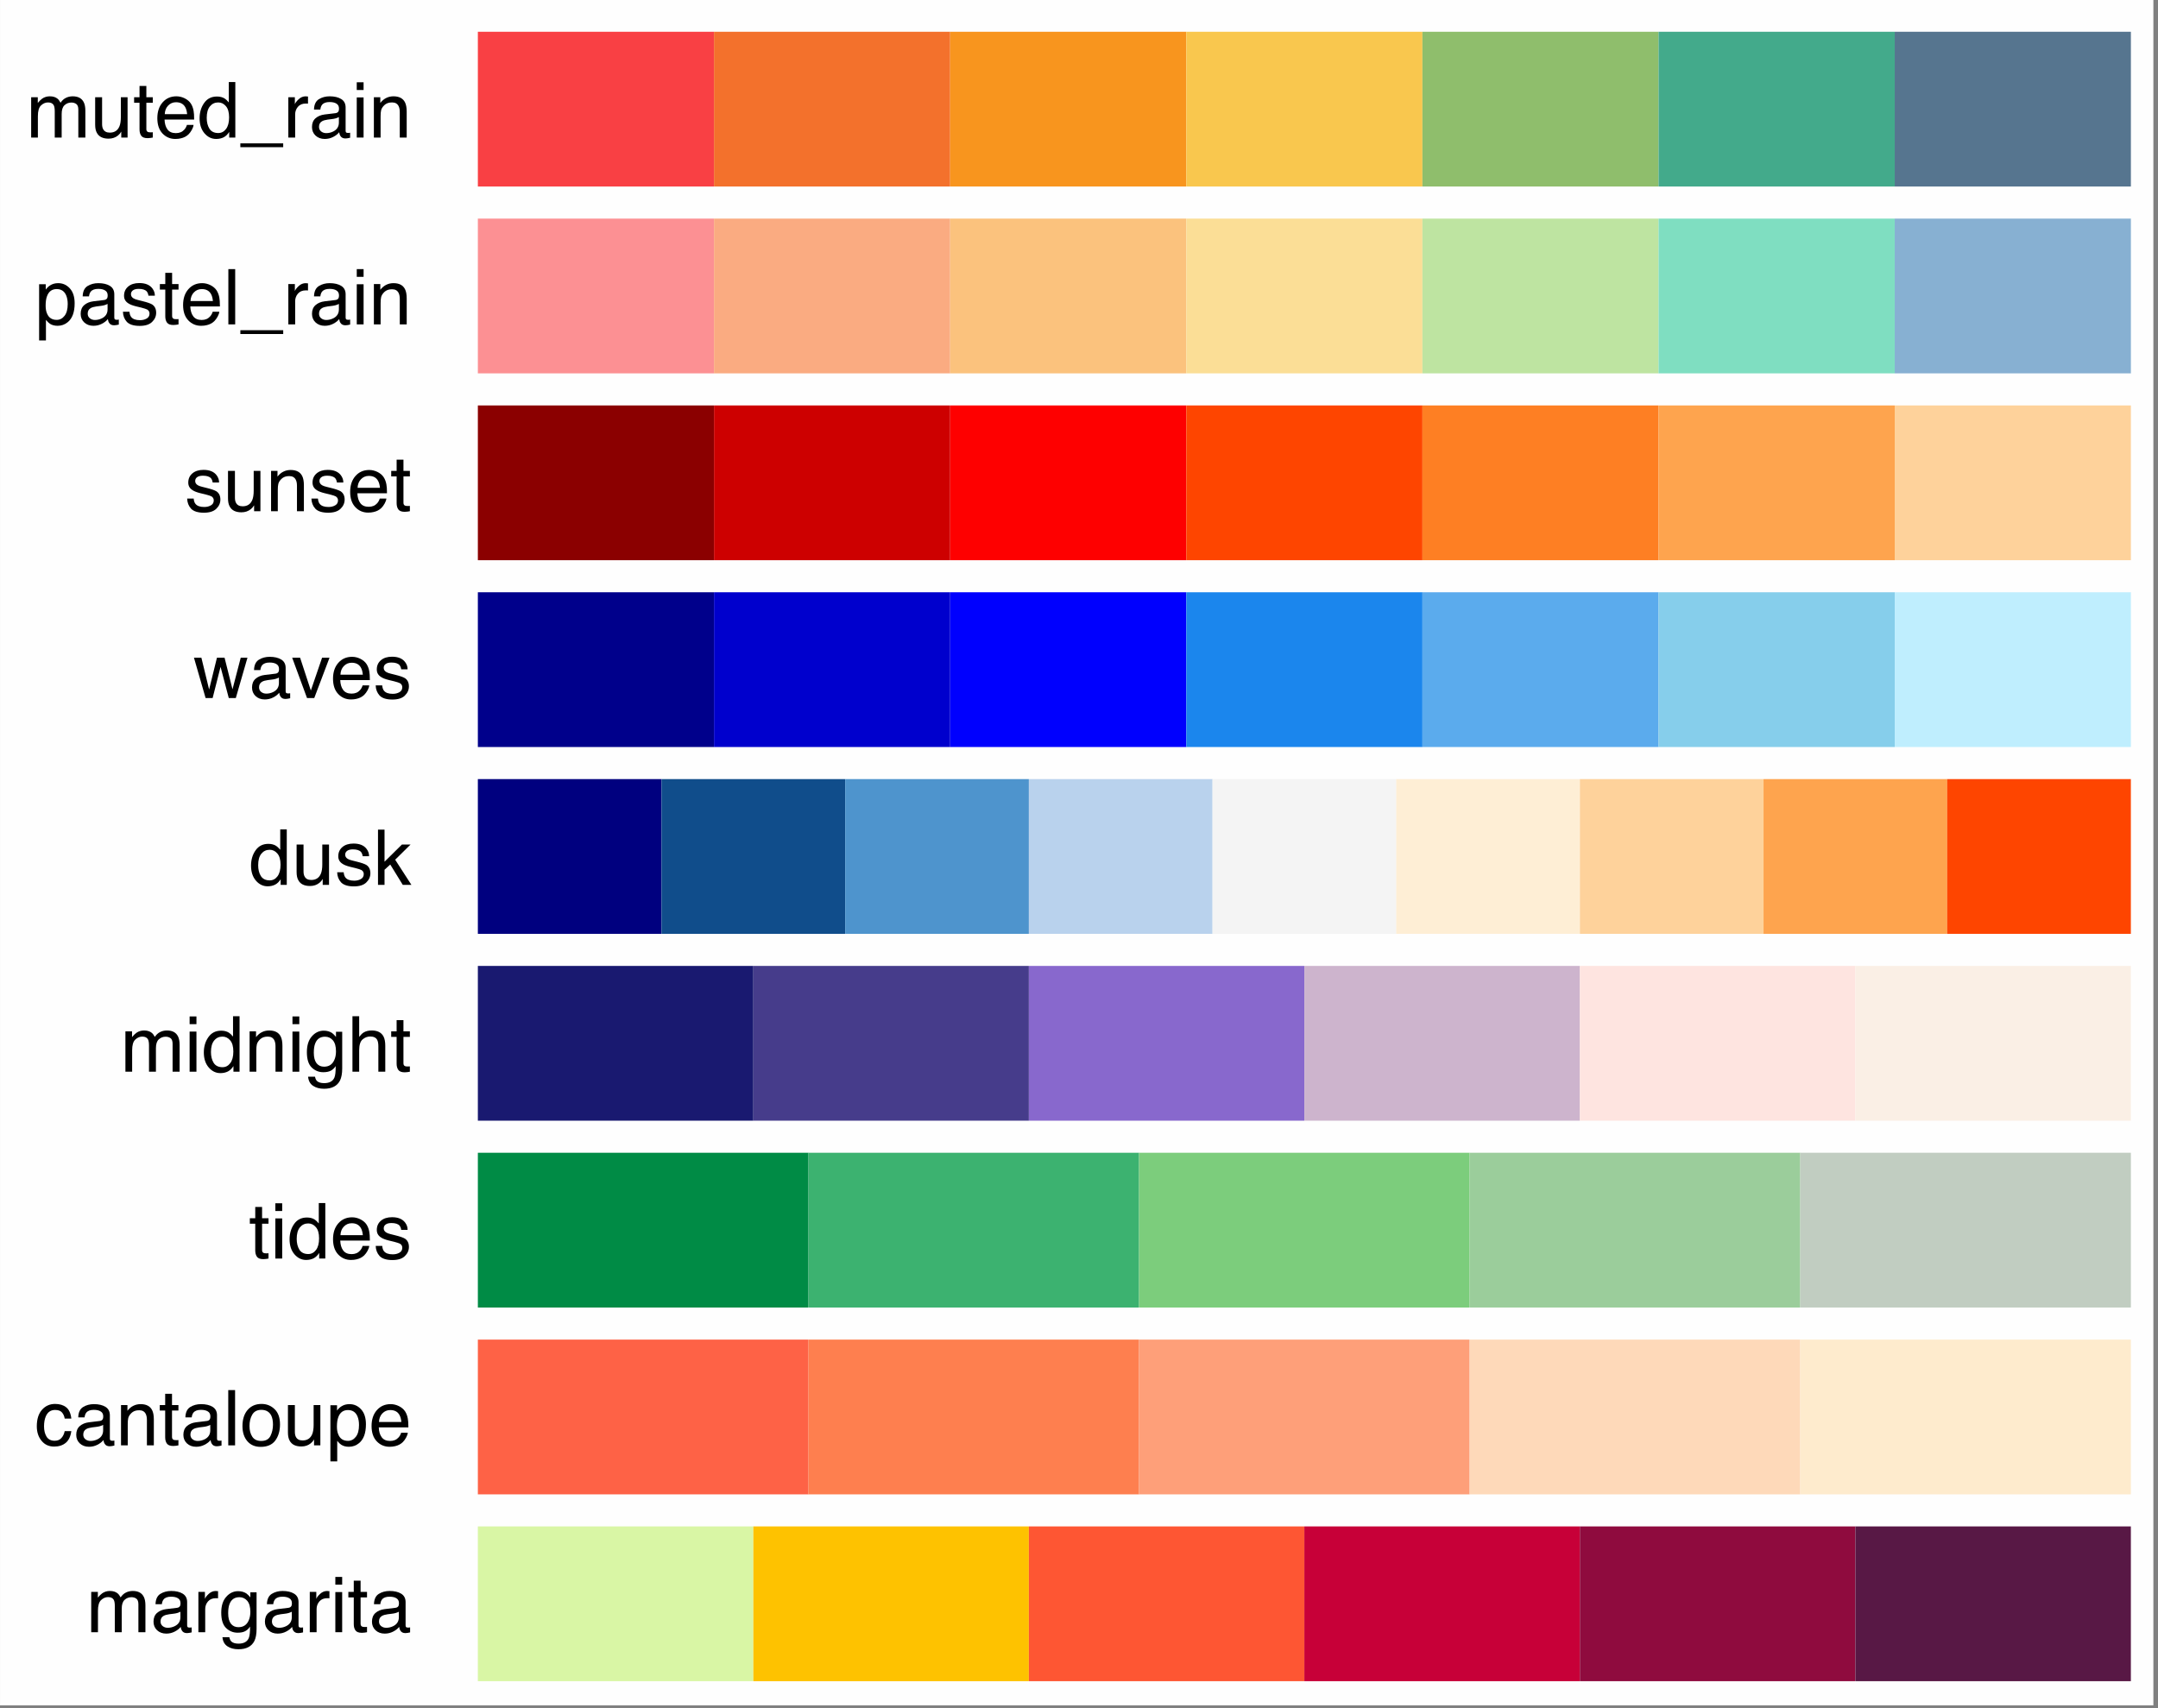 <?xml version="1.0" encoding="UTF-8" standalone="no"?>
<!DOCTYPE svg PUBLIC "-//W3C//DTD SVG 1.1//EN" "http://www.w3.org/Graphics/SVG/1.1/DTD/svg11.dtd">
<svg width="100%" height="100%" viewBox="0 0 336 266" version="1.1" xmlns="http://www.w3.org/2000/svg" xmlns:xlink="http://www.w3.org/1999/xlink" xml:space="preserve" xmlns:serif="http://www.serif.com/" style="fill-rule:evenodd;clip-rule:evenodd;stroke-linejoin:round;stroke-miterlimit:2;">
    <rect x="0" y="0" width="336" height="266" fill="#808080" stroke="none"/>
    <g id="Artboard1" transform="matrix(0.997,0,0,0.986,-8.837,-8.388)">
        <rect x="8.866" y="8.505" width="336.287" height="269.336" style="fill:none;"/>
        <clipPath id="_clip1">
            <rect x="8.866" y="8.505" width="336.287" height="269.336"/>
        </clipPath>
        <g clip-path="url(#_clip1)">
            <g id="surface1" transform="matrix(1.003,0,0,1.014,-0.292,-3.361)">
                <rect x="0" y="0" width="354" height="291" style="fill:rgb(254,254,254);"/>
                <g transform="matrix(1,0,0,1,-2.797,16.651)">
                    <rect x="86.328" y="0" width="36.77" height="24.105" style="fill:rgb(249,64,68);"/>
                </g>
                <g transform="matrix(1,0,0,1,-2.797,16.651)">
                    <rect x="123.094" y="0" width="36.77" height="24.105" style="fill:rgb(243,113,44);"/>
                </g>
                <g transform="matrix(1,0,0,1,-2.797,16.651)">
                    <rect x="159.863" y="0" width="36.77" height="24.105" style="fill:rgb(248,149,30);"/>
                </g>
                <g transform="matrix(1,0,0,1,-2.797,16.651)">
                    <rect x="196.633" y="0" width="36.77" height="24.105" style="fill:rgb(249,199,78);"/>
                </g>
                <g transform="matrix(1,0,0,1,-2.797,16.651)">
                    <rect x="233.398" y="0" width="36.77" height="24.105" style="fill:rgb(143,190,108);"/>
                </g>
                <g transform="matrix(1,0,0,1,-2.797,16.651)">
                    <rect x="270.168" y="0" width="36.77" height="24.105" style="fill:rgb(67,170,139);"/>
                </g>
                <g transform="matrix(1,0,0,1,-2.797,16.651)">
                    <rect x="306.938" y="0" width="36.77" height="24.105" style="fill:rgb(86,117,143);"/>
                </g>
                <g transform="matrix(1,0,0,1,-2.797,16.651)">
                    <g id="glyph0-1" transform="matrix(1,0,0,1,15.996,16.477)">
                        <path d="M0.781,-6.281L1.813,-6.281L1.813,-5.391C2.063,-5.691 2.289,-5.914 2.5,-6.063C2.844,-6.301 3.238,-6.422 3.688,-6.422C4.188,-6.422 4.586,-6.297 4.891,-6.047C5.055,-5.91 5.211,-5.703 5.359,-5.422C5.586,-5.766 5.859,-6.016 6.172,-6.172C6.492,-6.336 6.852,-6.422 7.25,-6.422C8.094,-6.422 8.664,-6.113 8.969,-5.5C9.133,-5.176 9.219,-4.734 9.219,-4.172L9.219,0L8.125,0L8.125,-4.359C8.125,-4.773 8.02,-5.063 7.813,-5.219C7.602,-5.375 7.348,-5.453 7.047,-5.453C6.629,-5.453 6.27,-5.313 5.969,-5.031C5.676,-4.758 5.531,-4.301 5.531,-3.656L5.531,0L4.453,0L4.453,-4.094C4.453,-4.52 4.398,-4.832 4.297,-5.031C4.141,-5.32 3.844,-5.469 3.406,-5.469C3.008,-5.469 2.645,-5.313 2.313,-5C1.988,-4.695 1.828,-4.141 1.828,-3.328L1.828,0L0.781,0L0.781,-6.281Z" style="fill-rule:nonzero;"/>
                    </g>
                    <g id="glyph0-2" transform="matrix(1,0,0,1,25.992,16.477)">
                        <path d="M1.828,-6.281L1.828,-2.109C1.828,-1.785 1.879,-1.523 1.984,-1.328C2.172,-0.953 2.52,-0.766 3.031,-0.766C3.758,-0.766 4.258,-1.094 4.531,-1.75C4.676,-2.102 4.75,-2.582 4.75,-3.188L4.75,-6.281L5.797,-6.281L5.797,0L4.813,0L4.813,-0.922C4.676,-0.68 4.508,-0.484 4.313,-0.328C3.906,0.004 3.414,0.172 2.844,0.172C1.945,0.172 1.336,-0.129 1.016,-0.734C0.836,-1.047 0.75,-1.473 0.75,-2.016L0.75,-6.281L1.828,-6.281Z" style="fill-rule:nonzero;"/>
                    </g>
                    <g id="glyph0-3" transform="matrix(1,0,0,1,32.666,16.477)">
                        <path d="M0.984,-8.031L2.047,-8.031L2.047,-6.281L3.047,-6.281L3.047,-5.422L2.047,-5.422L2.047,-1.313C2.047,-1.094 2.125,-0.945 2.281,-0.875C2.352,-0.832 2.488,-0.813 2.688,-0.813L2.844,-0.813C2.906,-0.82 2.973,-0.828 3.047,-0.828L3.047,0C2.93,0.031 2.805,0.051 2.672,0.063C2.547,0.082 2.406,0.094 2.25,0.094C1.758,0.094 1.426,-0.031 1.25,-0.281C1.07,-0.531 0.984,-0.859 0.984,-1.266L0.984,-5.422L0.141,-5.422L0.141,-6.281L0.984,-6.281L0.984,-8.031Z" style="fill-rule:nonzero;"/>
                    </g>
                    <g id="glyph0-4" transform="matrix(1,0,0,1,36,16.477)">
                        <path d="M3.391,-6.422C3.836,-6.422 4.27,-6.316 4.688,-6.109C5.102,-5.898 5.422,-5.629 5.641,-5.297C5.848,-4.973 5.988,-4.602 6.063,-4.188C6.125,-3.895 6.156,-3.43 6.156,-2.797L1.547,-2.797C1.566,-2.16 1.719,-1.648 2,-1.266C2.281,-0.879 2.719,-0.688 3.313,-0.688C3.863,-0.688 4.301,-0.867 4.625,-1.234C4.813,-1.441 4.945,-1.688 5.031,-1.969L6.063,-1.969C6.039,-1.738 5.953,-1.484 5.797,-1.203C5.641,-0.922 5.469,-0.688 5.281,-0.5C4.957,-0.188 4.555,0.02 4.078,0.125C3.828,0.188 3.539,0.219 3.219,0.219C2.438,0.219 1.773,-0.063 1.234,-0.625C0.691,-1.195 0.422,-1.992 0.422,-3.016C0.422,-4.023 0.691,-4.844 1.234,-5.469C1.785,-6.102 2.504,-6.422 3.391,-6.422ZM5.063,-3.641C5.02,-4.098 4.922,-4.461 4.766,-4.734C4.484,-5.242 4.004,-5.5 3.328,-5.5C2.836,-5.5 2.426,-5.32 2.094,-4.969C1.77,-4.625 1.598,-4.18 1.578,-3.641L5.063,-3.641Z" style="fill-rule:nonzero;"/>
                    </g>
                    <g id="glyph0-5" transform="matrix(1,0,0,1,42.674,16.477)">
                        <path d="M1.438,-3.063C1.438,-2.395 1.578,-1.832 1.859,-1.375C2.148,-0.926 2.609,-0.703 3.234,-0.703C3.723,-0.703 4.125,-0.91 4.438,-1.328C4.758,-1.742 4.922,-2.348 4.922,-3.141C4.922,-3.93 4.754,-4.516 4.422,-4.891C4.098,-5.273 3.703,-5.469 3.234,-5.469C2.703,-5.469 2.27,-5.266 1.938,-4.859C1.602,-4.453 1.438,-3.852 1.438,-3.063ZM3.031,-6.391C3.508,-6.391 3.91,-6.285 4.234,-6.078C4.422,-5.961 4.633,-5.758 4.875,-5.469L4.875,-8.641L5.891,-8.641L5.891,0L4.938,0L4.938,-0.875C4.695,-0.488 4.406,-0.207 4.063,-0.031C3.727,0.133 3.344,0.219 2.906,0.219C2.207,0.219 1.602,-0.07 1.094,-0.656C0.582,-1.25 0.328,-2.031 0.328,-3C0.328,-3.914 0.563,-4.707 1.031,-5.375C1.5,-6.051 2.164,-6.391 3.031,-6.391Z" style="fill-rule:nonzero;"/>
                    </g>
                    <g id="glyph0-6" transform="matrix(1,0,0,1,49.348,16.477)">
                        <rect x="0" y="0.906" width="6.672" height="0.594"/>
                    </g>
                    <g id="glyph0-7" transform="matrix(1,0,0,1,56.022,16.477)">
                        <path d="M0.797,-6.281L1.813,-6.281L1.813,-5.188C1.883,-5.406 2.082,-5.664 2.406,-5.969C2.727,-6.27 3.098,-6.422 3.516,-6.422C3.535,-6.422 3.566,-6.414 3.609,-6.406C3.66,-6.406 3.742,-6.398 3.859,-6.391L3.859,-5.281C3.797,-5.289 3.738,-5.297 3.688,-5.297L3.516,-5.297C2.984,-5.297 2.57,-5.125 2.281,-4.781C2,-4.445 1.859,-4.055 1.859,-3.609L1.859,0L0.797,0L0.797,-6.281Z" style="fill-rule:nonzero;"/>
                    </g>
                    <g id="glyph0-8" transform="matrix(1,0,0,1,60.018,16.477)">
                        <path d="M1.578,-1.672C1.578,-1.367 1.688,-1.129 1.906,-0.953C2.133,-0.773 2.398,-0.688 2.703,-0.688C3.078,-0.688 3.438,-0.77 3.781,-0.938C4.375,-1.227 4.672,-1.695 4.672,-2.344L4.672,-3.188C4.535,-3.113 4.363,-3.047 4.156,-2.984C3.957,-2.93 3.758,-2.895 3.563,-2.875L2.938,-2.797C2.551,-2.742 2.258,-2.66 2.063,-2.547C1.738,-2.367 1.578,-2.078 1.578,-1.672ZM4.141,-3.797C4.379,-3.828 4.539,-3.93 4.625,-4.109C4.664,-4.203 4.688,-4.336 4.688,-4.516C4.688,-4.867 4.555,-5.125 4.297,-5.281C4.047,-5.445 3.688,-5.531 3.219,-5.531C2.664,-5.531 2.273,-5.383 2.047,-5.094C1.91,-4.926 1.82,-4.68 1.781,-4.359L0.797,-4.359C0.816,-5.129 1.066,-5.664 1.547,-5.969C2.035,-6.27 2.598,-6.422 3.234,-6.422C3.973,-6.422 4.57,-6.281 5.031,-6C5.488,-5.719 5.719,-5.281 5.719,-4.688L5.719,-1.078C5.719,-0.973 5.738,-0.883 5.781,-0.813C5.832,-0.75 5.93,-0.719 6.078,-0.719L6.219,-0.719C6.281,-0.727 6.348,-0.738 6.422,-0.75L6.422,0.031C6.254,0.07 6.125,0.098 6.031,0.109C5.945,0.129 5.832,0.141 5.688,0.141C5.32,0.141 5.063,0.008 4.906,-0.25C4.813,-0.383 4.75,-0.578 4.719,-0.828C4.5,-0.547 4.188,-0.301 3.781,-0.094C3.383,0.113 2.945,0.219 2.469,0.219C1.883,0.219 1.406,0.039 1.031,-0.313C0.664,-0.664 0.484,-1.109 0.484,-1.641C0.484,-2.223 0.664,-2.676 1.031,-3C1.395,-3.32 1.867,-3.52 2.453,-3.594L4.141,-3.797Z" style="fill-rule:nonzero;"/>
                    </g>
                    <g id="glyph0-9" transform="matrix(1,0,0,1,66.691,16.477)">
                        <path d="M0.781,-6.25L1.844,-6.25L1.844,0L0.781,0L0.781,-6.25ZM0.781,-8.609L1.844,-8.609L1.844,-7.406L0.781,-7.406L0.781,-8.609Z" style="fill-rule:nonzero;"/>
                    </g>
                    <g id="glyph0-10" transform="matrix(1,0,0,1,69.357,16.477)">
                        <path d="M0.781,-6.281L1.781,-6.281L1.781,-5.391C2.07,-5.754 2.383,-6.016 2.719,-6.172C3.051,-6.336 3.422,-6.422 3.828,-6.422C4.711,-6.422 5.313,-6.109 5.625,-5.484C5.801,-5.141 5.891,-4.656 5.891,-4.031L5.891,0L4.813,0L4.813,-3.953C4.813,-4.336 4.754,-4.645 4.641,-4.875C4.453,-5.27 4.113,-5.469 3.625,-5.469C3.375,-5.469 3.172,-5.441 3.016,-5.391C2.723,-5.305 2.469,-5.133 2.25,-4.875C2.07,-4.664 1.957,-4.453 1.906,-4.234C1.852,-4.016 1.828,-3.695 1.828,-3.281L1.828,0L0.781,0L0.781,-6.281Z" style="fill-rule:nonzero;"/>
                    </g>
                </g>
                <g transform="matrix(1,0,0,1,-2.797,16.651)">
                    <rect x="86.328" y="29.102" width="36.77" height="24.105" style="fill:rgb(252,144,147);"/>
                </g>
                <g transform="matrix(1,0,0,1,-2.797,16.651)">
                    <rect x="123.094" y="29.102" width="36.77" height="24.105" style="fill:rgb(250,171,129);"/>
                </g>
                <g transform="matrix(1,0,0,1,-2.797,16.651)">
                    <rect x="159.863" y="29.102" width="36.77" height="24.105" style="fill:rgb(251,194,125);"/>
                </g>
                <g transform="matrix(1,0,0,1,-2.797,16.651)">
                    <rect x="196.633" y="29.102" width="36.77" height="24.105" style="fill:rgb(251,222,150);"/>
                </g>
                <g transform="matrix(1,0,0,1,-2.797,16.651)">
                    <rect x="233.398" y="29.102" width="36.77" height="24.105" style="fill:rgb(190,228,161);"/>
                </g>
                <g transform="matrix(1,0,0,1,-2.797,16.651)">
                    <rect x="270.168" y="29.102" width="36.77" height="24.105" style="fill:rgb(127,222,193);"/>
                </g>
                <g transform="matrix(1,0,0,1,-2.797,16.651)">
                    <rect x="306.938" y="29.102" width="36.77" height="24.105" style="fill:rgb(135,176,210);"/>
                </g>
                <g transform="matrix(1,0,0,1,-2.797,16.651)">
                    <g id="glyph0-11" transform="matrix(1,0,0,1,17.328,45.578)">
                        <path d="M3.422,-0.703C3.91,-0.703 4.316,-0.91 4.641,-1.328C4.973,-1.742 5.141,-2.359 5.141,-3.172C5.141,-3.672 5.066,-4.102 4.922,-4.469C4.648,-5.156 4.148,-5.5 3.422,-5.5C2.691,-5.5 2.191,-5.133 1.922,-4.406C1.773,-4.02 1.703,-3.523 1.703,-2.922C1.703,-2.43 1.773,-2.02 1.922,-1.688C2.191,-1.031 2.691,-0.703 3.422,-0.703ZM0.688,-6.25L1.719,-6.25L1.719,-5.422C1.926,-5.703 2.156,-5.922 2.406,-6.078C2.758,-6.305 3.176,-6.422 3.656,-6.422C4.375,-6.422 4.977,-6.148 5.469,-5.609C5.969,-5.066 6.219,-4.289 6.219,-3.281C6.219,-1.906 5.859,-0.926 5.141,-0.344C4.691,0.031 4.164,0.219 3.563,0.219C3.094,0.219 2.695,0.113 2.375,-0.094C2.188,-0.219 1.977,-0.422 1.75,-0.703L1.75,2.5L0.688,2.5L0.688,-6.25Z" style="fill-rule:nonzero;"/>
                    </g>
                    <g id="glyph0-81" serif:id="glyph0-8" transform="matrix(1,0,0,1,24.002,45.578)">
                        <path d="M1.578,-1.672C1.578,-1.367 1.688,-1.129 1.906,-0.953C2.133,-0.773 2.398,-0.688 2.703,-0.688C3.078,-0.688 3.438,-0.77 3.781,-0.938C4.375,-1.227 4.672,-1.695 4.672,-2.344L4.672,-3.188C4.535,-3.113 4.363,-3.047 4.156,-2.984C3.957,-2.93 3.758,-2.895 3.563,-2.875L2.938,-2.797C2.551,-2.742 2.258,-2.66 2.063,-2.547C1.738,-2.367 1.578,-2.078 1.578,-1.672ZM4.141,-3.797C4.379,-3.828 4.539,-3.93 4.625,-4.109C4.664,-4.203 4.688,-4.336 4.688,-4.516C4.688,-4.867 4.555,-5.125 4.297,-5.281C4.047,-5.445 3.688,-5.531 3.219,-5.531C2.664,-5.531 2.273,-5.383 2.047,-5.094C1.91,-4.926 1.82,-4.68 1.781,-4.359L0.797,-4.359C0.816,-5.129 1.066,-5.664 1.547,-5.969C2.035,-6.27 2.598,-6.422 3.234,-6.422C3.973,-6.422 4.57,-6.281 5.031,-6C5.488,-5.719 5.719,-5.281 5.719,-4.688L5.719,-1.078C5.719,-0.973 5.738,-0.883 5.781,-0.813C5.832,-0.75 5.93,-0.719 6.078,-0.719L6.219,-0.719C6.281,-0.727 6.348,-0.738 6.422,-0.75L6.422,0.031C6.254,0.07 6.125,0.098 6.031,0.109C5.945,0.129 5.832,0.141 5.688,0.141C5.32,0.141 5.063,0.008 4.906,-0.25C4.813,-0.383 4.75,-0.578 4.719,-0.828C4.5,-0.547 4.188,-0.301 3.781,-0.094C3.383,0.113 2.945,0.219 2.469,0.219C1.883,0.219 1.406,0.039 1.031,-0.313C0.664,-0.664 0.484,-1.109 0.484,-1.641C0.484,-2.223 0.664,-2.676 1.031,-3C1.395,-3.32 1.867,-3.52 2.453,-3.594L4.141,-3.797Z" style="fill-rule:nonzero;"/>
                    </g>
                    <g id="glyph0-12" transform="matrix(1,0,0,1,30.676,45.578)">
                        <path d="M1.406,-1.969C1.438,-1.613 1.523,-1.344 1.672,-1.156C1.93,-0.82 2.391,-0.656 3.047,-0.656C3.441,-0.656 3.785,-0.738 4.078,-0.906C4.379,-1.07 4.531,-1.332 4.531,-1.688C4.531,-1.957 4.41,-2.164 4.172,-2.313C4.016,-2.395 3.711,-2.492 3.266,-2.609L2.422,-2.813C1.891,-2.945 1.5,-3.098 1.25,-3.266C0.789,-3.547 0.563,-3.941 0.563,-4.453C0.563,-5.047 0.773,-5.523 1.203,-5.891C1.629,-6.254 2.207,-6.438 2.938,-6.438C3.875,-6.438 4.551,-6.16 4.969,-5.609C5.238,-5.254 5.367,-4.875 5.359,-4.469L4.359,-4.469C4.336,-4.707 4.254,-4.926 4.109,-5.125C3.867,-5.395 3.445,-5.531 2.844,-5.531C2.445,-5.531 2.145,-5.453 1.938,-5.297C1.738,-5.148 1.641,-4.953 1.641,-4.703C1.641,-4.43 1.773,-4.211 2.047,-4.047C2.203,-3.953 2.43,-3.867 2.734,-3.797L3.422,-3.625C4.18,-3.438 4.691,-3.258 4.953,-3.094C5.359,-2.82 5.563,-2.395 5.563,-1.813C5.563,-1.258 5.348,-0.781 4.922,-0.375C4.504,0.031 3.863,0.234 3,0.234C2.063,0.234 1.395,0.023 1,-0.391C0.613,-0.816 0.41,-1.344 0.391,-1.969L1.406,-1.969Z" style="fill-rule:nonzero;"/>
                    </g>
                    <g id="glyph0-31" serif:id="glyph0-3" transform="matrix(1,0,0,1,36.676,45.578)">
                        <path d="M0.984,-8.031L2.047,-8.031L2.047,-6.281L3.047,-6.281L3.047,-5.422L2.047,-5.422L2.047,-1.313C2.047,-1.094 2.125,-0.945 2.281,-0.875C2.352,-0.832 2.488,-0.813 2.688,-0.813L2.844,-0.813C2.906,-0.82 2.973,-0.828 3.047,-0.828L3.047,0C2.93,0.031 2.805,0.051 2.672,0.063C2.547,0.082 2.406,0.094 2.25,0.094C1.758,0.094 1.426,-0.031 1.25,-0.281C1.07,-0.531 0.984,-0.859 0.984,-1.266L0.984,-5.422L0.141,-5.422L0.141,-6.281L0.984,-6.281L0.984,-8.031Z" style="fill-rule:nonzero;"/>
                    </g>
                    <g id="glyph0-41" serif:id="glyph0-4" transform="matrix(1,0,0,1,40.01,45.578)">
                        <path d="M3.391,-6.422C3.836,-6.422 4.27,-6.316 4.688,-6.109C5.102,-5.898 5.422,-5.629 5.641,-5.297C5.848,-4.973 5.988,-4.602 6.063,-4.188C6.125,-3.895 6.156,-3.43 6.156,-2.797L1.547,-2.797C1.566,-2.16 1.719,-1.648 2,-1.266C2.281,-0.879 2.719,-0.688 3.313,-0.688C3.863,-0.688 4.301,-0.867 4.625,-1.234C4.813,-1.441 4.945,-1.688 5.031,-1.969L6.063,-1.969C6.039,-1.738 5.953,-1.484 5.797,-1.203C5.641,-0.922 5.469,-0.688 5.281,-0.5C4.957,-0.188 4.555,0.02 4.078,0.125C3.828,0.188 3.539,0.219 3.219,0.219C2.438,0.219 1.773,-0.063 1.234,-0.625C0.691,-1.195 0.422,-1.992 0.422,-3.016C0.422,-4.023 0.691,-4.844 1.234,-5.469C1.785,-6.102 2.504,-6.422 3.391,-6.422ZM5.063,-3.641C5.02,-4.098 4.922,-4.461 4.766,-4.734C4.484,-5.242 4.004,-5.5 3.328,-5.5C2.836,-5.5 2.426,-5.32 2.094,-4.969C1.77,-4.625 1.598,-4.18 1.578,-3.641L5.063,-3.641Z" style="fill-rule:nonzero;"/>
                    </g>
                    <g id="glyph0-13" transform="matrix(1,0,0,1,46.684,45.578)">
                        <rect x="0.797" y="-8.609" width="1.063" height="8.609"/>
                    </g>
                    <g id="glyph0-61" serif:id="glyph0-6" transform="matrix(1,0,0,1,49.35,45.578)">
                        <rect x="0" y="0.906" width="6.672" height="0.594"/>
                    </g>
                    <g id="glyph0-71" serif:id="glyph0-7" transform="matrix(1,0,0,1,56.023,45.578)">
                        <path d="M0.797,-6.281L1.813,-6.281L1.813,-5.188C1.883,-5.406 2.082,-5.664 2.406,-5.969C2.727,-6.27 3.098,-6.422 3.516,-6.422C3.535,-6.422 3.566,-6.414 3.609,-6.406C3.66,-6.406 3.742,-6.398 3.859,-6.391L3.859,-5.281C3.797,-5.289 3.738,-5.297 3.688,-5.297L3.516,-5.297C2.984,-5.297 2.57,-5.125 2.281,-4.781C2,-4.445 1.859,-4.055 1.859,-3.609L1.859,0L0.797,0L0.797,-6.281Z" style="fill-rule:nonzero;"/>
                    </g>
                    <g id="glyph0-82" serif:id="glyph0-8" transform="matrix(1,0,0,1,60.02,45.578)">
                        <path d="M1.578,-1.672C1.578,-1.367 1.688,-1.129 1.906,-0.953C2.133,-0.773 2.398,-0.688 2.703,-0.688C3.078,-0.688 3.438,-0.77 3.781,-0.938C4.375,-1.227 4.672,-1.695 4.672,-2.344L4.672,-3.188C4.535,-3.113 4.363,-3.047 4.156,-2.984C3.957,-2.93 3.758,-2.895 3.563,-2.875L2.938,-2.797C2.551,-2.742 2.258,-2.66 2.063,-2.547C1.738,-2.367 1.578,-2.078 1.578,-1.672ZM4.141,-3.797C4.379,-3.828 4.539,-3.93 4.625,-4.109C4.664,-4.203 4.688,-4.336 4.688,-4.516C4.688,-4.867 4.555,-5.125 4.297,-5.281C4.047,-5.445 3.688,-5.531 3.219,-5.531C2.664,-5.531 2.273,-5.383 2.047,-5.094C1.91,-4.926 1.82,-4.68 1.781,-4.359L0.797,-4.359C0.816,-5.129 1.066,-5.664 1.547,-5.969C2.035,-6.27 2.598,-6.422 3.234,-6.422C3.973,-6.422 4.57,-6.281 5.031,-6C5.488,-5.719 5.719,-5.281 5.719,-4.688L5.719,-1.078C5.719,-0.973 5.738,-0.883 5.781,-0.813C5.832,-0.75 5.93,-0.719 6.078,-0.719L6.219,-0.719C6.281,-0.727 6.348,-0.738 6.422,-0.75L6.422,0.031C6.254,0.07 6.125,0.098 6.031,0.109C5.945,0.129 5.832,0.141 5.688,0.141C5.32,0.141 5.063,0.008 4.906,-0.25C4.813,-0.383 4.75,-0.578 4.719,-0.828C4.5,-0.547 4.188,-0.301 3.781,-0.094C3.383,0.113 2.945,0.219 2.469,0.219C1.883,0.219 1.406,0.039 1.031,-0.313C0.664,-0.664 0.484,-1.109 0.484,-1.641C0.484,-2.223 0.664,-2.676 1.031,-3C1.395,-3.32 1.867,-3.52 2.453,-3.594L4.141,-3.797Z" style="fill-rule:nonzero;"/>
                    </g>
                    <g id="glyph0-91" serif:id="glyph0-9" transform="matrix(1,0,0,1,66.693,45.578)">
                        <path d="M0.781,-6.25L1.844,-6.25L1.844,0L0.781,0L0.781,-6.25ZM0.781,-8.609L1.844,-8.609L1.844,-7.406L0.781,-7.406L0.781,-8.609Z" style="fill-rule:nonzero;"/>
                    </g>
                    <g id="glyph0-101" serif:id="glyph0-10" transform="matrix(1,0,0,1,69.359,45.578)">
                        <path d="M0.781,-6.281L1.781,-6.281L1.781,-5.391C2.07,-5.754 2.383,-6.016 2.719,-6.172C3.051,-6.336 3.422,-6.422 3.828,-6.422C4.711,-6.422 5.313,-6.109 5.625,-5.484C5.801,-5.141 5.891,-4.656 5.891,-4.031L5.891,0L4.813,0L4.813,-3.953C4.813,-4.336 4.754,-4.645 4.641,-4.875C4.453,-5.27 4.113,-5.469 3.625,-5.469C3.375,-5.469 3.172,-5.441 3.016,-5.391C2.723,-5.305 2.469,-5.133 2.25,-4.875C2.07,-4.664 1.957,-4.453 1.906,-4.234C1.852,-4.016 1.828,-3.695 1.828,-3.281L1.828,0L0.781,0L0.781,-6.281Z" style="fill-rule:nonzero;"/>
                    </g>
                </g>
                <g transform="matrix(1,0,0,1,-2.797,16.651)">
                    <rect x="86.328" y="58.203" width="36.77" height="24.105" style="fill:rgb(139,0,0);"/>
                </g>
                <g transform="matrix(1,0,0,1,-2.797,16.651)">
                    <rect x="123.094" y="58.203" width="36.77" height="24.105" style="fill:rgb(205,0,0);"/>
                </g>
                <g transform="matrix(1,0,0,1,-2.797,16.651)">
                    <rect x="159.863" y="58.203" width="36.77" height="24.105" style="fill:rgb(254,0,0);"/>
                </g>
                <g transform="matrix(1,0,0,1,-2.797,16.651)">
                    <rect x="196.633" y="58.203" width="36.77" height="24.105" style="fill:rgb(254,69,0);"/>
                </g>
                <g transform="matrix(1,0,0,1,-2.797,16.651)">
                    <rect x="233.398" y="58.203" width="36.77" height="24.105" style="fill:rgb(254,127,35);"/>
                </g>
                <g transform="matrix(1,0,0,1,-2.797,16.651)">
                    <rect x="270.168" y="58.203" width="36.77" height="24.105" style="fill:rgb(254,164,78);"/>
                </g>
                <g transform="matrix(1,0,0,1,-2.797,16.651)">
                    <rect x="306.938" y="58.203" width="36.77" height="24.105" style="fill:rgb(254,210,155);"/>
                </g>
                <g transform="matrix(1,0,0,1,-2.797,16.651)">
                    <g id="glyph0-121" serif:id="glyph0-12" transform="matrix(1,0,0,1,40.676,74.676)">
                        <path d="M1.406,-1.969C1.438,-1.613 1.523,-1.344 1.672,-1.156C1.93,-0.82 2.391,-0.656 3.047,-0.656C3.441,-0.656 3.785,-0.738 4.078,-0.906C4.379,-1.07 4.531,-1.332 4.531,-1.688C4.531,-1.957 4.41,-2.164 4.172,-2.313C4.016,-2.395 3.711,-2.492 3.266,-2.609L2.422,-2.813C1.891,-2.945 1.5,-3.098 1.25,-3.266C0.789,-3.547 0.563,-3.941 0.563,-4.453C0.563,-5.047 0.773,-5.523 1.203,-5.891C1.629,-6.254 2.207,-6.438 2.938,-6.438C3.875,-6.438 4.551,-6.16 4.969,-5.609C5.238,-5.254 5.367,-4.875 5.359,-4.469L4.359,-4.469C4.336,-4.707 4.254,-4.926 4.109,-5.125C3.867,-5.395 3.445,-5.531 2.844,-5.531C2.445,-5.531 2.145,-5.453 1.938,-5.297C1.738,-5.148 1.641,-4.953 1.641,-4.703C1.641,-4.43 1.773,-4.211 2.047,-4.047C2.203,-3.953 2.43,-3.867 2.734,-3.797L3.422,-3.625C4.18,-3.438 4.691,-3.258 4.953,-3.094C5.359,-2.82 5.563,-2.395 5.563,-1.813C5.563,-1.258 5.348,-0.781 4.922,-0.375C4.504,0.031 3.863,0.234 3,0.234C2.063,0.234 1.395,0.023 1,-0.391C0.613,-0.816 0.41,-1.344 0.391,-1.969L1.406,-1.969Z" style="fill-rule:nonzero;"/>
                    </g>
                    <g id="glyph0-21" serif:id="glyph0-2" transform="matrix(1,0,0,1,46.676,74.676)">
                        <path d="M1.828,-6.281L1.828,-2.109C1.828,-1.785 1.879,-1.523 1.984,-1.328C2.172,-0.953 2.52,-0.766 3.031,-0.766C3.758,-0.766 4.258,-1.094 4.531,-1.75C4.676,-2.102 4.75,-2.582 4.75,-3.188L4.75,-6.281L5.797,-6.281L5.797,0L4.813,0L4.813,-0.922C4.676,-0.68 4.508,-0.484 4.313,-0.328C3.906,0.004 3.414,0.172 2.844,0.172C1.945,0.172 1.336,-0.129 1.016,-0.734C0.836,-1.047 0.75,-1.473 0.75,-2.016L0.75,-6.281L1.828,-6.281Z" style="fill-rule:nonzero;"/>
                    </g>
                    <g id="glyph0-102" serif:id="glyph0-10" transform="matrix(1,0,0,1,53.35,74.676)">
                        <path d="M0.781,-6.281L1.781,-6.281L1.781,-5.391C2.07,-5.754 2.383,-6.016 2.719,-6.172C3.051,-6.336 3.422,-6.422 3.828,-6.422C4.711,-6.422 5.313,-6.109 5.625,-5.484C5.801,-5.141 5.891,-4.656 5.891,-4.031L5.891,0L4.813,0L4.813,-3.953C4.813,-4.336 4.754,-4.645 4.641,-4.875C4.453,-5.27 4.113,-5.469 3.625,-5.469C3.375,-5.469 3.172,-5.441 3.016,-5.391C2.723,-5.305 2.469,-5.133 2.25,-4.875C2.07,-4.664 1.957,-4.453 1.906,-4.234C1.852,-4.016 1.828,-3.695 1.828,-3.281L1.828,0L0.781,0L0.781,-6.281Z" style="fill-rule:nonzero;"/>
                    </g>
                    <g id="glyph0-122" serif:id="glyph0-12" transform="matrix(1,0,0,1,60.023,74.676)">
                        <path d="M1.406,-1.969C1.438,-1.613 1.523,-1.344 1.672,-1.156C1.93,-0.82 2.391,-0.656 3.047,-0.656C3.441,-0.656 3.785,-0.738 4.078,-0.906C4.379,-1.07 4.531,-1.332 4.531,-1.688C4.531,-1.957 4.41,-2.164 4.172,-2.313C4.016,-2.395 3.711,-2.492 3.266,-2.609L2.422,-2.813C1.891,-2.945 1.5,-3.098 1.25,-3.266C0.789,-3.547 0.563,-3.941 0.563,-4.453C0.563,-5.047 0.773,-5.523 1.203,-5.891C1.629,-6.254 2.207,-6.438 2.938,-6.438C3.875,-6.438 4.551,-6.16 4.969,-5.609C5.238,-5.254 5.367,-4.875 5.359,-4.469L4.359,-4.469C4.336,-4.707 4.254,-4.926 4.109,-5.125C3.867,-5.395 3.445,-5.531 2.844,-5.531C2.445,-5.531 2.145,-5.453 1.938,-5.297C1.738,-5.148 1.641,-4.953 1.641,-4.703C1.641,-4.43 1.773,-4.211 2.047,-4.047C2.203,-3.953 2.43,-3.867 2.734,-3.797L3.422,-3.625C4.18,-3.438 4.691,-3.258 4.953,-3.094C5.359,-2.82 5.563,-2.395 5.563,-1.813C5.563,-1.258 5.348,-0.781 4.922,-0.375C4.504,0.031 3.863,0.234 3,0.234C2.063,0.234 1.395,0.023 1,-0.391C0.613,-0.816 0.41,-1.344 0.391,-1.969L1.406,-1.969Z" style="fill-rule:nonzero;"/>
                    </g>
                    <g id="glyph0-42" serif:id="glyph0-4" transform="matrix(1,0,0,1,66.023,74.676)">
                        <path d="M3.391,-6.422C3.836,-6.422 4.27,-6.316 4.688,-6.109C5.102,-5.898 5.422,-5.629 5.641,-5.297C5.848,-4.973 5.988,-4.602 6.063,-4.188C6.125,-3.895 6.156,-3.43 6.156,-2.797L1.547,-2.797C1.566,-2.16 1.719,-1.648 2,-1.266C2.281,-0.879 2.719,-0.688 3.313,-0.688C3.863,-0.688 4.301,-0.867 4.625,-1.234C4.813,-1.441 4.945,-1.688 5.031,-1.969L6.063,-1.969C6.039,-1.738 5.953,-1.484 5.797,-1.203C5.641,-0.922 5.469,-0.688 5.281,-0.5C4.957,-0.188 4.555,0.02 4.078,0.125C3.828,0.188 3.539,0.219 3.219,0.219C2.438,0.219 1.773,-0.063 1.234,-0.625C0.691,-1.195 0.422,-1.992 0.422,-3.016C0.422,-4.023 0.691,-4.844 1.234,-5.469C1.785,-6.102 2.504,-6.422 3.391,-6.422ZM5.063,-3.641C5.02,-4.098 4.922,-4.461 4.766,-4.734C4.484,-5.242 4.004,-5.5 3.328,-5.5C2.836,-5.5 2.426,-5.32 2.094,-4.969C1.77,-4.625 1.598,-4.18 1.578,-3.641L5.063,-3.641Z" style="fill-rule:nonzero;"/>
                    </g>
                    <g id="glyph0-32" serif:id="glyph0-3" transform="matrix(1,0,0,1,72.697,74.676)">
                        <path d="M0.984,-8.031L2.047,-8.031L2.047,-6.281L3.047,-6.281L3.047,-5.422L2.047,-5.422L2.047,-1.313C2.047,-1.094 2.125,-0.945 2.281,-0.875C2.352,-0.832 2.488,-0.813 2.688,-0.813L2.844,-0.813C2.906,-0.82 2.973,-0.828 3.047,-0.828L3.047,0C2.93,0.031 2.805,0.051 2.672,0.063C2.547,0.082 2.406,0.094 2.25,0.094C1.758,0.094 1.426,-0.031 1.25,-0.281C1.07,-0.531 0.984,-0.859 0.984,-1.266L0.984,-5.422L0.141,-5.422L0.141,-6.281L0.984,-6.281L0.984,-8.031Z" style="fill-rule:nonzero;"/>
                    </g>
                </g>
                <g transform="matrix(1,0,0,1,-2.797,16.651)">
                    <rect x="86.328" y="87.301" width="36.77" height="24.105" style="fill:rgb(0,0,139);"/>
                </g>
                <g transform="matrix(1,0,0,1,-2.797,16.651)">
                    <rect x="123.094" y="87.301" width="36.77" height="24.105" style="fill:rgb(0,0,205);"/>
                </g>
                <g transform="matrix(1,0,0,1,-2.797,16.651)">
                    <rect x="159.863" y="87.301" width="36.77" height="24.105" style="fill:rgb(0,0,254);"/>
                </g>
                <g transform="matrix(1,0,0,1,-2.797,16.651)">
                    <rect x="196.633" y="87.301" width="36.77" height="24.105" style="fill:rgb(27,134,237);"/>
                </g>
                <g transform="matrix(1,0,0,1,-2.797,16.651)">
                    <rect x="233.398" y="87.301" width="36.77" height="24.105" style="fill:rgb(91,171,237);"/>
                </g>
                <g transform="matrix(1,0,0,1,-2.797,16.651)">
                    <rect x="270.168" y="87.301" width="36.77" height="24.105" style="fill:rgb(134,206,235);"/>
                </g>
                <g transform="matrix(1,0,0,1,-2.797,16.651)">
                    <rect x="306.938" y="87.301" width="36.77" height="24.105" style="fill:rgb(191,238,254);"/>
                </g>
                <g transform="matrix(1,0,0,1,-2.797,16.651)">
                    <g id="glyph0-14" transform="matrix(1,0,0,1,42.016,103.777)">
                        <path d="M1.266,-6.281L2.469,-1.328L3.688,-6.281L4.875,-6.281L6.109,-1.359L7.391,-6.281L8.438,-6.281L6.625,0L5.531,0L4.25,-4.859L3.016,0L1.922,0L0.109,-6.281L1.266,-6.281Z" style="fill-rule:nonzero;"/>
                    </g>
                    <g id="glyph0-83" serif:id="glyph0-8" transform="matrix(1,0,0,1,50.682,103.777)">
                        <path d="M1.578,-1.672C1.578,-1.367 1.688,-1.129 1.906,-0.953C2.133,-0.773 2.398,-0.688 2.703,-0.688C3.078,-0.688 3.438,-0.77 3.781,-0.938C4.375,-1.227 4.672,-1.695 4.672,-2.344L4.672,-3.188C4.535,-3.113 4.363,-3.047 4.156,-2.984C3.957,-2.93 3.758,-2.895 3.563,-2.875L2.938,-2.797C2.551,-2.742 2.258,-2.66 2.063,-2.547C1.738,-2.367 1.578,-2.078 1.578,-1.672ZM4.141,-3.797C4.379,-3.828 4.539,-3.93 4.625,-4.109C4.664,-4.203 4.688,-4.336 4.688,-4.516C4.688,-4.867 4.555,-5.125 4.297,-5.281C4.047,-5.445 3.688,-5.531 3.219,-5.531C2.664,-5.531 2.273,-5.383 2.047,-5.094C1.91,-4.926 1.82,-4.68 1.781,-4.359L0.797,-4.359C0.816,-5.129 1.066,-5.664 1.547,-5.969C2.035,-6.27 2.598,-6.422 3.234,-6.422C3.973,-6.422 4.57,-6.281 5.031,-6C5.488,-5.719 5.719,-5.281 5.719,-4.688L5.719,-1.078C5.719,-0.973 5.738,-0.883 5.781,-0.813C5.832,-0.75 5.93,-0.719 6.078,-0.719L6.219,-0.719C6.281,-0.727 6.348,-0.738 6.422,-0.75L6.422,0.031C6.254,0.07 6.125,0.098 6.031,0.109C5.945,0.129 5.832,0.141 5.688,0.141C5.32,0.141 5.063,0.008 4.906,-0.25C4.813,-0.383 4.75,-0.578 4.719,-0.828C4.5,-0.547 4.188,-0.301 3.781,-0.094C3.383,0.113 2.945,0.219 2.469,0.219C1.883,0.219 1.406,0.039 1.031,-0.313C0.664,-0.664 0.484,-1.109 0.484,-1.641C0.484,-2.223 0.664,-2.676 1.031,-3C1.395,-3.32 1.867,-3.52 2.453,-3.594L4.141,-3.797Z" style="fill-rule:nonzero;"/>
                    </g>
                    <g id="glyph0-15" transform="matrix(1,0,0,1,57.355,103.777)">
                        <path d="M1.297,-6.281L2.969,-1.172L4.719,-6.281L5.875,-6.281L3.5,0L2.375,0L0.063,-6.281L1.297,-6.281Z" style="fill-rule:nonzero;"/>
                    </g>
                    <g id="glyph0-43" serif:id="glyph0-4" transform="matrix(1,0,0,1,63.355,103.777)">
                        <path d="M3.391,-6.422C3.836,-6.422 4.27,-6.316 4.688,-6.109C5.102,-5.898 5.422,-5.629 5.641,-5.297C5.848,-4.973 5.988,-4.602 6.063,-4.188C6.125,-3.895 6.156,-3.43 6.156,-2.797L1.547,-2.797C1.566,-2.16 1.719,-1.648 2,-1.266C2.281,-0.879 2.719,-0.688 3.313,-0.688C3.863,-0.688 4.301,-0.867 4.625,-1.234C4.813,-1.441 4.945,-1.688 5.031,-1.969L6.063,-1.969C6.039,-1.738 5.953,-1.484 5.797,-1.203C5.641,-0.922 5.469,-0.688 5.281,-0.5C4.957,-0.188 4.555,0.02 4.078,0.125C3.828,0.188 3.539,0.219 3.219,0.219C2.438,0.219 1.773,-0.063 1.234,-0.625C0.691,-1.195 0.422,-1.992 0.422,-3.016C0.422,-4.023 0.691,-4.844 1.234,-5.469C1.785,-6.102 2.504,-6.422 3.391,-6.422ZM5.063,-3.641C5.02,-4.098 4.922,-4.461 4.766,-4.734C4.484,-5.242 4.004,-5.5 3.328,-5.5C2.836,-5.5 2.426,-5.32 2.094,-4.969C1.77,-4.625 1.598,-4.18 1.578,-3.641L5.063,-3.641Z" style="fill-rule:nonzero;"/>
                    </g>
                    <g id="glyph0-123" serif:id="glyph0-12" transform="matrix(1,0,0,1,70.029,103.777)">
                        <path d="M1.406,-1.969C1.438,-1.613 1.523,-1.344 1.672,-1.156C1.93,-0.82 2.391,-0.656 3.047,-0.656C3.441,-0.656 3.785,-0.738 4.078,-0.906C4.379,-1.07 4.531,-1.332 4.531,-1.688C4.531,-1.957 4.41,-2.164 4.172,-2.313C4.016,-2.395 3.711,-2.492 3.266,-2.609L2.422,-2.813C1.891,-2.945 1.5,-3.098 1.25,-3.266C0.789,-3.547 0.563,-3.941 0.563,-4.453C0.563,-5.047 0.773,-5.523 1.203,-5.891C1.629,-6.254 2.207,-6.438 2.938,-6.438C3.875,-6.438 4.551,-6.16 4.969,-5.609C5.238,-5.254 5.367,-4.875 5.359,-4.469L4.359,-4.469C4.336,-4.707 4.254,-4.926 4.109,-5.125C3.867,-5.395 3.445,-5.531 2.844,-5.531C2.445,-5.531 2.145,-5.453 1.938,-5.297C1.738,-5.148 1.641,-4.953 1.641,-4.703C1.641,-4.43 1.773,-4.211 2.047,-4.047C2.203,-3.953 2.43,-3.867 2.734,-3.797L3.422,-3.625C4.18,-3.438 4.691,-3.258 4.953,-3.094C5.359,-2.82 5.563,-2.395 5.563,-1.813C5.563,-1.258 5.348,-0.781 4.922,-0.375C4.504,0.031 3.863,0.234 3,0.234C2.063,0.234 1.395,0.023 1,-0.391C0.613,-0.816 0.41,-1.344 0.391,-1.969L1.406,-1.969Z" style="fill-rule:nonzero;"/>
                    </g>
                </g>
                <g transform="matrix(1,0,0,1,-2.797,16.651)">
                    <rect x="86.328" y="116.402" width="28.598" height="24.105" style="fill:rgb(0,0,127);"/>
                </g>
                <g transform="matrix(1,0,0,1,-2.797,16.651)">
                    <rect x="114.926" y="116.402" width="28.598" height="24.105" style="fill:rgb(16,77,139);"/>
                </g>
                <g transform="matrix(1,0,0,1,-2.797,16.651)">
                    <rect x="143.523" y="116.402" width="28.598" height="24.105" style="fill:rgb(78,148,205);"/>
                </g>
                <g transform="matrix(1,0,0,1,-2.797,16.651)">
                    <rect x="172.121" y="116.402" width="28.598" height="24.105" style="fill:rgb(185,210,237);"/>
                </g>
                <g transform="matrix(1,0,0,1,-2.797,16.651)">
                    <rect x="200.719" y="116.402" width="28.598" height="24.105" style="fill:rgb(244,244,244);"/>
                </g>
                <g transform="matrix(1,0,0,1,-2.797,16.651)">
                    <rect x="229.316" y="116.402" width="28.598" height="24.105" style="fill:rgb(254,238,213);"/>
                </g>
                <g transform="matrix(1,0,0,1,-2.797,16.651)">
                    <rect x="257.914" y="116.402" width="28.598" height="24.105" style="fill:rgb(254,210,155);"/>
                </g>
                <g transform="matrix(1,0,0,1,-2.797,16.651)">
                    <rect x="286.512" y="116.402" width="28.598" height="24.105" style="fill:rgb(254,164,78);"/>
                </g>
                <g transform="matrix(1,0,0,1,-2.797,16.651)">
                    <rect x="315.105" y="116.402" width="28.598" height="24.105" style="fill:rgb(254,69,0);"/>
                </g>
                <g transform="matrix(1,0,0,1,-2.797,16.651)">
                    <g id="glyph0-51" serif:id="glyph0-5" transform="matrix(1,0,0,1,50.684,132.879)">
                        <path d="M1.438,-3.063C1.438,-2.395 1.578,-1.832 1.859,-1.375C2.148,-0.926 2.609,-0.703 3.234,-0.703C3.723,-0.703 4.125,-0.91 4.438,-1.328C4.758,-1.742 4.922,-2.348 4.922,-3.141C4.922,-3.93 4.754,-4.516 4.422,-4.891C4.098,-5.273 3.703,-5.469 3.234,-5.469C2.703,-5.469 2.27,-5.266 1.938,-4.859C1.602,-4.453 1.438,-3.852 1.438,-3.063ZM3.031,-6.391C3.508,-6.391 3.91,-6.285 4.234,-6.078C4.422,-5.961 4.633,-5.758 4.875,-5.469L4.875,-8.641L5.891,-8.641L5.891,0L4.938,0L4.938,-0.875C4.695,-0.488 4.406,-0.207 4.063,-0.031C3.727,0.133 3.344,0.219 2.906,0.219C2.207,0.219 1.602,-0.07 1.094,-0.656C0.582,-1.25 0.328,-2.031 0.328,-3C0.328,-3.914 0.563,-4.707 1.031,-5.375C1.5,-6.051 2.164,-6.391 3.031,-6.391Z" style="fill-rule:nonzero;"/>
                    </g>
                    <g id="glyph0-22" serif:id="glyph0-2" transform="matrix(1,0,0,1,57.357,132.879)">
                        <path d="M1.828,-6.281L1.828,-2.109C1.828,-1.785 1.879,-1.523 1.984,-1.328C2.172,-0.953 2.52,-0.766 3.031,-0.766C3.758,-0.766 4.258,-1.094 4.531,-1.75C4.676,-2.102 4.75,-2.582 4.75,-3.188L4.75,-6.281L5.797,-6.281L5.797,0L4.813,0L4.813,-0.922C4.676,-0.68 4.508,-0.484 4.313,-0.328C3.906,0.004 3.414,0.172 2.844,0.172C1.945,0.172 1.336,-0.129 1.016,-0.734C0.836,-1.047 0.75,-1.473 0.75,-2.016L0.75,-6.281L1.828,-6.281Z" style="fill-rule:nonzero;"/>
                    </g>
                    <g id="glyph0-124" serif:id="glyph0-12" transform="matrix(1,0,0,1,64.031,132.879)">
                        <path d="M1.406,-1.969C1.438,-1.613 1.523,-1.344 1.672,-1.156C1.93,-0.82 2.391,-0.656 3.047,-0.656C3.441,-0.656 3.785,-0.738 4.078,-0.906C4.379,-1.07 4.531,-1.332 4.531,-1.688C4.531,-1.957 4.41,-2.164 4.172,-2.313C4.016,-2.395 3.711,-2.492 3.266,-2.609L2.422,-2.813C1.891,-2.945 1.5,-3.098 1.25,-3.266C0.789,-3.547 0.563,-3.941 0.563,-4.453C0.563,-5.047 0.773,-5.523 1.203,-5.891C1.629,-6.254 2.207,-6.438 2.938,-6.438C3.875,-6.438 4.551,-6.16 4.969,-5.609C5.238,-5.254 5.367,-4.875 5.359,-4.469L4.359,-4.469C4.336,-4.707 4.254,-4.926 4.109,-5.125C3.867,-5.395 3.445,-5.531 2.844,-5.531C2.445,-5.531 2.145,-5.453 1.938,-5.297C1.738,-5.148 1.641,-4.953 1.641,-4.703C1.641,-4.43 1.773,-4.211 2.047,-4.047C2.203,-3.953 2.43,-3.867 2.734,-3.797L3.422,-3.625C4.18,-3.438 4.691,-3.258 4.953,-3.094C5.359,-2.82 5.563,-2.395 5.563,-1.813C5.563,-1.258 5.348,-0.781 4.922,-0.375C4.504,0.031 3.863,0.234 3,0.234C2.063,0.234 1.395,0.023 1,-0.391C0.613,-0.816 0.41,-1.344 0.391,-1.969L1.406,-1.969Z" style="fill-rule:nonzero;"/>
                    </g>
                    <g id="glyph0-16" transform="matrix(1,0,0,1,70.031,132.879)">
                        <path d="M0.75,-8.609L1.766,-8.609L1.766,-3.609L4.469,-6.281L5.813,-6.281L3.422,-3.922L5.953,0L4.609,0L2.656,-3.172L1.766,-2.359L1.766,0L0.75,0L0.75,-8.609Z" style="fill-rule:nonzero;"/>
                    </g>
                </g>
                <g transform="matrix(1,0,0,1,-2.797,16.651)">
                    <rect x="86.328" y="145.5" width="42.895" height="24.105" style="fill:rgb(25,25,112);"/>
                </g>
                <g transform="matrix(1,0,0,1,-2.797,16.651)">
                    <rect x="129.223" y="145.5" width="42.895" height="24.105" style="fill:rgb(70,60,139);"/>
                </g>
                <g transform="matrix(1,0,0,1,-2.797,16.651)">
                    <rect x="172.121" y="145.5" width="42.895" height="24.105" style="fill:rgb(136,104,205);"/>
                </g>
                <g transform="matrix(1,0,0,1,-2.797,16.651)">
                    <rect x="215.016" y="145.5" width="42.895" height="24.105" style="fill:rgb(205,180,205);"/>
                </g>
                <g transform="matrix(1,0,0,1,-2.797,16.651)">
                    <rect x="257.914" y="145.5" width="42.895" height="24.105" style="fill:rgb(254,228,224);"/>
                </g>
                <g transform="matrix(1,0,0,1,-2.797,16.651)">
                    <rect x="300.809" y="145.5" width="42.895" height="24.105" style="fill:rgb(250,239,229);"/>
                </g>
                <g transform="matrix(1,0,0,1,-2.797,16.651)">
                    <g id="glyph0-17" serif:id="glyph0-1" transform="matrix(1,0,0,1,30.672,161.977)">
                        <path d="M0.781,-6.281L1.813,-6.281L1.813,-5.391C2.063,-5.691 2.289,-5.914 2.5,-6.063C2.844,-6.301 3.238,-6.422 3.688,-6.422C4.188,-6.422 4.586,-6.297 4.891,-6.047C5.055,-5.91 5.211,-5.703 5.359,-5.422C5.586,-5.766 5.859,-6.016 6.172,-6.172C6.492,-6.336 6.852,-6.422 7.25,-6.422C8.094,-6.422 8.664,-6.113 8.969,-5.5C9.133,-5.176 9.219,-4.734 9.219,-4.172L9.219,0L8.125,0L8.125,-4.359C8.125,-4.773 8.02,-5.063 7.813,-5.219C7.602,-5.375 7.348,-5.453 7.047,-5.453C6.629,-5.453 6.27,-5.313 5.969,-5.031C5.676,-4.758 5.531,-4.301 5.531,-3.656L5.531,0L4.453,0L4.453,-4.094C4.453,-4.52 4.398,-4.832 4.297,-5.031C4.141,-5.32 3.844,-5.469 3.406,-5.469C3.008,-5.469 2.645,-5.313 2.313,-5C1.988,-4.695 1.828,-4.141 1.828,-3.328L1.828,0L0.781,0L0.781,-6.281Z" style="fill-rule:nonzero;"/>
                    </g>
                    <g id="glyph0-92" serif:id="glyph0-9" transform="matrix(1,0,0,1,40.668,161.977)">
                        <path d="M0.781,-6.25L1.844,-6.25L1.844,0L0.781,0L0.781,-6.25ZM0.781,-8.609L1.844,-8.609L1.844,-7.406L0.781,-7.406L0.781,-8.609Z" style="fill-rule:nonzero;"/>
                    </g>
                    <g id="glyph0-52" serif:id="glyph0-5" transform="matrix(1,0,0,1,43.334,161.977)">
                        <path d="M1.438,-3.063C1.438,-2.395 1.578,-1.832 1.859,-1.375C2.148,-0.926 2.609,-0.703 3.234,-0.703C3.723,-0.703 4.125,-0.91 4.438,-1.328C4.758,-1.742 4.922,-2.348 4.922,-3.141C4.922,-3.93 4.754,-4.516 4.422,-4.891C4.098,-5.273 3.703,-5.469 3.234,-5.469C2.703,-5.469 2.27,-5.266 1.938,-4.859C1.602,-4.453 1.438,-3.852 1.438,-3.063ZM3.031,-6.391C3.508,-6.391 3.91,-6.285 4.234,-6.078C4.422,-5.961 4.633,-5.758 4.875,-5.469L4.875,-8.641L5.891,-8.641L5.891,0L4.938,0L4.938,-0.875C4.695,-0.488 4.406,-0.207 4.063,-0.031C3.727,0.133 3.344,0.219 2.906,0.219C2.207,0.219 1.602,-0.07 1.094,-0.656C0.582,-1.25 0.328,-2.031 0.328,-3C0.328,-3.914 0.563,-4.707 1.031,-5.375C1.5,-6.051 2.164,-6.391 3.031,-6.391Z" style="fill-rule:nonzero;"/>
                    </g>
                    <g id="glyph0-103" serif:id="glyph0-10" transform="matrix(1,0,0,1,50.008,161.977)">
                        <path d="M0.781,-6.281L1.781,-6.281L1.781,-5.391C2.07,-5.754 2.383,-6.016 2.719,-6.172C3.051,-6.336 3.422,-6.422 3.828,-6.422C4.711,-6.422 5.313,-6.109 5.625,-5.484C5.801,-5.141 5.891,-4.656 5.891,-4.031L5.891,0L4.813,0L4.813,-3.953C4.813,-4.336 4.754,-4.645 4.641,-4.875C4.453,-5.27 4.113,-5.469 3.625,-5.469C3.375,-5.469 3.172,-5.441 3.016,-5.391C2.723,-5.305 2.469,-5.133 2.25,-4.875C2.07,-4.664 1.957,-4.453 1.906,-4.234C1.852,-4.016 1.828,-3.695 1.828,-3.281L1.828,0L0.781,0L0.781,-6.281Z" style="fill-rule:nonzero;"/>
                    </g>
                    <g id="glyph0-93" serif:id="glyph0-9" transform="matrix(1,0,0,1,56.682,161.977)">
                        <path d="M0.781,-6.25L1.844,-6.25L1.844,0L0.781,0L0.781,-6.25ZM0.781,-8.609L1.844,-8.609L1.844,-7.406L0.781,-7.406L0.781,-8.609Z" style="fill-rule:nonzero;"/>
                    </g>
                    <g id="glyph0-171" serif:id="glyph0-17" transform="matrix(1,0,0,1,59.348,161.977)">
                        <path d="M2.984,-6.391C3.484,-6.391 3.914,-6.27 4.281,-6.031C4.477,-5.883 4.68,-5.68 4.891,-5.422L4.891,-6.219L5.859,-6.219L5.859,-0.516C5.859,0.285 5.742,0.914 5.516,1.375C5.078,2.227 4.25,2.656 3.031,2.656C2.352,2.656 1.785,2.504 1.328,2.203C0.867,1.898 0.609,1.426 0.547,0.781L1.625,0.781C1.676,1.063 1.773,1.281 1.922,1.438C2.16,1.664 2.535,1.781 3.047,1.781C3.859,1.781 4.391,1.492 4.641,0.922C4.785,0.586 4.852,-0.008 4.844,-0.875C4.633,-0.551 4.379,-0.313 4.078,-0.156C3.785,0 3.395,0.078 2.906,0.078C2.227,0.078 1.633,-0.16 1.125,-0.641C0.613,-1.129 0.359,-1.93 0.359,-3.047C0.359,-4.098 0.613,-4.914 1.125,-5.5C1.645,-6.094 2.266,-6.391 2.984,-6.391ZM4.891,-3.172C4.891,-3.941 4.727,-4.516 4.406,-4.891C4.082,-5.266 3.676,-5.453 3.188,-5.453C2.438,-5.453 1.926,-5.102 1.656,-4.406C1.508,-4.039 1.438,-3.555 1.438,-2.953C1.438,-2.242 1.578,-1.703 1.859,-1.328C2.148,-0.961 2.539,-0.781 3.031,-0.781C3.789,-0.781 4.32,-1.125 4.625,-1.813C4.801,-2.195 4.891,-2.648 4.891,-3.172Z" style="fill-rule:nonzero;"/>
                    </g>
                    <g id="glyph0-18" transform="matrix(1,0,0,1,66.022,161.977)">
                        <path d="M0.781,-8.641L1.828,-8.641L1.828,-5.422C2.078,-5.742 2.301,-5.969 2.5,-6.094C2.844,-6.313 3.27,-6.422 3.781,-6.422C4.688,-6.422 5.301,-6.102 5.625,-5.469C5.801,-5.125 5.891,-4.645 5.891,-4.031L5.891,0L4.813,0L4.813,-3.953C4.813,-4.41 4.75,-4.75 4.625,-4.969C4.438,-5.313 4.078,-5.484 3.547,-5.484C3.109,-5.484 2.711,-5.332 2.359,-5.031C2.004,-4.727 1.828,-4.16 1.828,-3.328L1.828,0L0.781,0L0.781,-8.641Z" style="fill-rule:nonzero;"/>
                    </g>
                    <g id="glyph0-33" serif:id="glyph0-3" transform="matrix(1,0,0,1,72.695,161.977)">
                        <path d="M0.984,-8.031L2.047,-8.031L2.047,-6.281L3.047,-6.281L3.047,-5.422L2.047,-5.422L2.047,-1.313C2.047,-1.094 2.125,-0.945 2.281,-0.875C2.352,-0.832 2.488,-0.813 2.688,-0.813L2.844,-0.813C2.906,-0.82 2.973,-0.828 3.047,-0.828L3.047,0C2.93,0.031 2.805,0.051 2.672,0.063C2.547,0.082 2.406,0.094 2.25,0.094C1.758,0.094 1.426,-0.031 1.25,-0.281C1.07,-0.531 0.984,-0.859 0.984,-1.266L0.984,-5.422L0.141,-5.422L0.141,-6.281L0.984,-6.281L0.984,-8.031Z" style="fill-rule:nonzero;"/>
                    </g>
                </g>
                <g transform="matrix(1,0,0,1,-2.797,16.651)">
                    <rect x="86.328" y="174.602" width="51.477" height="24.105" style="fill:rgb(0,139,69);"/>
                </g>
                <g transform="matrix(1,0,0,1,-2.797,16.651)">
                    <rect x="137.801" y="174.602" width="51.477" height="24.105" style="fill:rgb(60,178,112);"/>
                </g>
                <g transform="matrix(1,0,0,1,-2.797,16.651)">
                    <rect x="189.277" y="174.602" width="51.477" height="24.105" style="fill:rgb(124,205,124);"/>
                </g>
                <g transform="matrix(1,0,0,1,-2.797,16.651)">
                    <rect x="240.754" y="174.602" width="51.477" height="24.105" style="fill:rgb(155,205,155);"/>
                </g>
                <g transform="matrix(1,0,0,1,-2.797,16.651)">
                    <rect x="292.23" y="174.602" width="51.477" height="24.105" style="fill:rgb(193,205,193);"/>
                </g>
                <g transform="matrix(1,0,0,1,-2.797,16.651)">
                    <g id="glyph0-34" serif:id="glyph0-3" transform="matrix(1,0,0,1,50.684,191.078)">
                        <path d="M0.984,-8.031L2.047,-8.031L2.047,-6.281L3.047,-6.281L3.047,-5.422L2.047,-5.422L2.047,-1.313C2.047,-1.094 2.125,-0.945 2.281,-0.875C2.352,-0.832 2.488,-0.813 2.688,-0.813L2.844,-0.813C2.906,-0.82 2.973,-0.828 3.047,-0.828L3.047,0C2.93,0.031 2.805,0.051 2.672,0.063C2.547,0.082 2.406,0.094 2.25,0.094C1.758,0.094 1.426,-0.031 1.25,-0.281C1.07,-0.531 0.984,-0.859 0.984,-1.266L0.984,-5.422L0.141,-5.422L0.141,-6.281L0.984,-6.281L0.984,-8.031Z" style="fill-rule:nonzero;"/>
                    </g>
                    <g id="glyph0-94" serif:id="glyph0-9" transform="matrix(1,0,0,1,54.018,191.078)">
                        <path d="M0.781,-6.25L1.844,-6.25L1.844,0L0.781,0L0.781,-6.25ZM0.781,-8.609L1.844,-8.609L1.844,-7.406L0.781,-7.406L0.781,-8.609Z" style="fill-rule:nonzero;"/>
                    </g>
                    <g id="glyph0-53" serif:id="glyph0-5" transform="matrix(1,0,0,1,56.684,191.078)">
                        <path d="M1.438,-3.063C1.438,-2.395 1.578,-1.832 1.859,-1.375C2.148,-0.926 2.609,-0.703 3.234,-0.703C3.723,-0.703 4.125,-0.91 4.438,-1.328C4.758,-1.742 4.922,-2.348 4.922,-3.141C4.922,-3.93 4.754,-4.516 4.422,-4.891C4.098,-5.273 3.703,-5.469 3.234,-5.469C2.703,-5.469 2.27,-5.266 1.938,-4.859C1.602,-4.453 1.438,-3.852 1.438,-3.063ZM3.031,-6.391C3.508,-6.391 3.91,-6.285 4.234,-6.078C4.422,-5.961 4.633,-5.758 4.875,-5.469L4.875,-8.641L5.891,-8.641L5.891,0L4.938,0L4.938,-0.875C4.695,-0.488 4.406,-0.207 4.063,-0.031C3.727,0.133 3.344,0.219 2.906,0.219C2.207,0.219 1.602,-0.07 1.094,-0.656C0.582,-1.25 0.328,-2.031 0.328,-3C0.328,-3.914 0.563,-4.707 1.031,-5.375C1.5,-6.051 2.164,-6.391 3.031,-6.391Z" style="fill-rule:nonzero;"/>
                    </g>
                    <g id="glyph0-44" serif:id="glyph0-4" transform="matrix(1,0,0,1,63.357,191.078)">
                        <path d="M3.391,-6.422C3.836,-6.422 4.27,-6.316 4.688,-6.109C5.102,-5.898 5.422,-5.629 5.641,-5.297C5.848,-4.973 5.988,-4.602 6.063,-4.188C6.125,-3.895 6.156,-3.43 6.156,-2.797L1.547,-2.797C1.566,-2.16 1.719,-1.648 2,-1.266C2.281,-0.879 2.719,-0.688 3.313,-0.688C3.863,-0.688 4.301,-0.867 4.625,-1.234C4.813,-1.441 4.945,-1.688 5.031,-1.969L6.063,-1.969C6.039,-1.738 5.953,-1.484 5.797,-1.203C5.641,-0.922 5.469,-0.688 5.281,-0.5C4.957,-0.188 4.555,0.02 4.078,0.125C3.828,0.188 3.539,0.219 3.219,0.219C2.438,0.219 1.773,-0.063 1.234,-0.625C0.691,-1.195 0.422,-1.992 0.422,-3.016C0.422,-4.023 0.691,-4.844 1.234,-5.469C1.785,-6.102 2.504,-6.422 3.391,-6.422ZM5.063,-3.641C5.02,-4.098 4.922,-4.461 4.766,-4.734C4.484,-5.242 4.004,-5.5 3.328,-5.5C2.836,-5.5 2.426,-5.32 2.094,-4.969C1.77,-4.625 1.598,-4.18 1.578,-3.641L5.063,-3.641Z" style="fill-rule:nonzero;"/>
                    </g>
                    <g id="glyph0-125" serif:id="glyph0-12" transform="matrix(1,0,0,1,70.031,191.078)">
                        <path d="M1.406,-1.969C1.438,-1.613 1.523,-1.344 1.672,-1.156C1.93,-0.82 2.391,-0.656 3.047,-0.656C3.441,-0.656 3.785,-0.738 4.078,-0.906C4.379,-1.07 4.531,-1.332 4.531,-1.688C4.531,-1.957 4.41,-2.164 4.172,-2.313C4.016,-2.395 3.711,-2.492 3.266,-2.609L2.422,-2.813C1.891,-2.945 1.5,-3.098 1.25,-3.266C0.789,-3.547 0.563,-3.941 0.563,-4.453C0.563,-5.047 0.773,-5.523 1.203,-5.891C1.629,-6.254 2.207,-6.438 2.938,-6.438C3.875,-6.438 4.551,-6.16 4.969,-5.609C5.238,-5.254 5.367,-4.875 5.359,-4.469L4.359,-4.469C4.336,-4.707 4.254,-4.926 4.109,-5.125C3.867,-5.395 3.445,-5.531 2.844,-5.531C2.445,-5.531 2.145,-5.453 1.938,-5.297C1.738,-5.148 1.641,-4.953 1.641,-4.703C1.641,-4.43 1.773,-4.211 2.047,-4.047C2.203,-3.953 2.43,-3.867 2.734,-3.797L3.422,-3.625C4.18,-3.438 4.691,-3.258 4.953,-3.094C5.359,-2.82 5.563,-2.395 5.563,-1.813C5.563,-1.258 5.348,-0.781 4.922,-0.375C4.504,0.031 3.863,0.234 3,0.234C2.063,0.234 1.395,0.023 1,-0.391C0.613,-0.816 0.41,-1.344 0.391,-1.969L1.406,-1.969Z" style="fill-rule:nonzero;"/>
                    </g>
                </g>
                <g transform="matrix(1,0,0,1,-2.797,16.651)">
                    <rect x="86.328" y="203.703" width="51.477" height="24.105" style="fill:rgb(254,98,70);"/>
                </g>
                <g transform="matrix(1,0,0,1,-2.797,16.651)">
                    <rect x="137.801" y="203.703" width="51.477" height="24.105" style="fill:rgb(254,127,79);"/>
                </g>
                <g transform="matrix(1,0,0,1,-2.797,16.651)">
                    <rect x="189.277" y="203.703" width="51.477" height="24.105" style="fill:rgb(254,159,121);"/>
                </g>
                <g transform="matrix(1,0,0,1,-2.797,16.651)">
                    <rect x="240.754" y="203.703" width="51.477" height="24.105" style="fill:rgb(254,217,185);"/>
                </g>
                <g transform="matrix(1,0,0,1,-2.797,16.651)">
                    <rect x="292.23" y="203.703" width="51.477" height="24.105" style="fill:rgb(254,235,205);"/>
                </g>
                <g transform="matrix(1,0,0,1,-2.797,16.651)">
                    <g id="glyph0-19" transform="matrix(1,0,0,1,17.312,220.176)">
                        <path d="M3.188,-6.453C3.895,-6.453 4.469,-6.281 4.906,-5.938C5.352,-5.594 5.625,-5.004 5.719,-4.172L4.688,-4.172C4.625,-4.555 4.484,-4.875 4.266,-5.125C4.047,-5.383 3.688,-5.516 3.188,-5.516C2.52,-5.516 2.039,-5.188 1.75,-4.531C1.563,-4.102 1.469,-3.578 1.469,-2.953C1.469,-2.328 1.598,-1.797 1.859,-1.359C2.129,-0.93 2.551,-0.719 3.125,-0.719C3.563,-0.719 3.906,-0.852 4.156,-1.125C4.414,-1.395 4.594,-1.758 4.688,-2.219L5.719,-2.219C5.602,-1.383 5.313,-0.773 4.844,-0.391C4.375,-0.004 3.773,0.188 3.047,0.188C2.223,0.188 1.566,-0.113 1.078,-0.719C0.586,-1.32 0.344,-2.07 0.344,-2.969C0.344,-4.07 0.609,-4.926 1.141,-5.531C1.68,-6.145 2.363,-6.453 3.188,-6.453Z" style="fill-rule:nonzero;"/>
                    </g>
                    <g id="glyph0-84" serif:id="glyph0-8" transform="matrix(1,0,0,1,23.312,220.176)">
                        <path d="M1.578,-1.672C1.578,-1.367 1.688,-1.129 1.906,-0.953C2.133,-0.773 2.398,-0.688 2.703,-0.688C3.078,-0.688 3.438,-0.77 3.781,-0.938C4.375,-1.227 4.672,-1.695 4.672,-2.344L4.672,-3.188C4.535,-3.113 4.363,-3.047 4.156,-2.984C3.957,-2.93 3.758,-2.895 3.563,-2.875L2.938,-2.797C2.551,-2.742 2.258,-2.66 2.063,-2.547C1.738,-2.367 1.578,-2.078 1.578,-1.672ZM4.141,-3.797C4.379,-3.828 4.539,-3.93 4.625,-4.109C4.664,-4.203 4.688,-4.336 4.688,-4.516C4.688,-4.867 4.555,-5.125 4.297,-5.281C4.047,-5.445 3.688,-5.531 3.219,-5.531C2.664,-5.531 2.273,-5.383 2.047,-5.094C1.91,-4.926 1.82,-4.68 1.781,-4.359L0.797,-4.359C0.816,-5.129 1.066,-5.664 1.547,-5.969C2.035,-6.27 2.598,-6.422 3.234,-6.422C3.973,-6.422 4.57,-6.281 5.031,-6C5.488,-5.719 5.719,-5.281 5.719,-4.688L5.719,-1.078C5.719,-0.973 5.738,-0.883 5.781,-0.813C5.832,-0.75 5.93,-0.719 6.078,-0.719L6.219,-0.719C6.281,-0.727 6.348,-0.738 6.422,-0.75L6.422,0.031C6.254,0.07 6.125,0.098 6.031,0.109C5.945,0.129 5.832,0.141 5.688,0.141C5.32,0.141 5.063,0.008 4.906,-0.25C4.813,-0.383 4.75,-0.578 4.719,-0.828C4.5,-0.547 4.188,-0.301 3.781,-0.094C3.383,0.113 2.945,0.219 2.469,0.219C1.883,0.219 1.406,0.039 1.031,-0.313C0.664,-0.664 0.484,-1.109 0.484,-1.641C0.484,-2.223 0.664,-2.676 1.031,-3C1.395,-3.32 1.867,-3.52 2.453,-3.594L4.141,-3.797Z" style="fill-rule:nonzero;"/>
                    </g>
                    <g id="glyph0-104" serif:id="glyph0-10" transform="matrix(1,0,0,1,29.986,220.176)">
                        <path d="M0.781,-6.281L1.781,-6.281L1.781,-5.391C2.07,-5.754 2.383,-6.016 2.719,-6.172C3.051,-6.336 3.422,-6.422 3.828,-6.422C4.711,-6.422 5.313,-6.109 5.625,-5.484C5.801,-5.141 5.891,-4.656 5.891,-4.031L5.891,0L4.813,0L4.813,-3.953C4.813,-4.336 4.754,-4.645 4.641,-4.875C4.453,-5.27 4.113,-5.469 3.625,-5.469C3.375,-5.469 3.172,-5.441 3.016,-5.391C2.723,-5.305 2.469,-5.133 2.25,-4.875C2.07,-4.664 1.957,-4.453 1.906,-4.234C1.852,-4.016 1.828,-3.695 1.828,-3.281L1.828,0L0.781,0L0.781,-6.281Z" style="fill-rule:nonzero;"/>
                    </g>
                    <g id="glyph0-35" serif:id="glyph0-3" transform="matrix(1,0,0,1,36.66,220.176)">
                        <path d="M0.984,-8.031L2.047,-8.031L2.047,-6.281L3.047,-6.281L3.047,-5.422L2.047,-5.422L2.047,-1.313C2.047,-1.094 2.125,-0.945 2.281,-0.875C2.352,-0.832 2.488,-0.813 2.688,-0.813L2.844,-0.813C2.906,-0.82 2.973,-0.828 3.047,-0.828L3.047,0C2.93,0.031 2.805,0.051 2.672,0.063C2.547,0.082 2.406,0.094 2.25,0.094C1.758,0.094 1.426,-0.031 1.25,-0.281C1.07,-0.531 0.984,-0.859 0.984,-1.266L0.984,-5.422L0.141,-5.422L0.141,-6.281L0.984,-6.281L0.984,-8.031Z" style="fill-rule:nonzero;"/>
                    </g>
                    <g id="glyph0-85" serif:id="glyph0-8" transform="matrix(1,0,0,1,39.994,220.176)">
                        <path d="M1.578,-1.672C1.578,-1.367 1.688,-1.129 1.906,-0.953C2.133,-0.773 2.398,-0.688 2.703,-0.688C3.078,-0.688 3.438,-0.77 3.781,-0.938C4.375,-1.227 4.672,-1.695 4.672,-2.344L4.672,-3.188C4.535,-3.113 4.363,-3.047 4.156,-2.984C3.957,-2.93 3.758,-2.895 3.563,-2.875L2.938,-2.797C2.551,-2.742 2.258,-2.66 2.063,-2.547C1.738,-2.367 1.578,-2.078 1.578,-1.672ZM4.141,-3.797C4.379,-3.828 4.539,-3.93 4.625,-4.109C4.664,-4.203 4.688,-4.336 4.688,-4.516C4.688,-4.867 4.555,-5.125 4.297,-5.281C4.047,-5.445 3.688,-5.531 3.219,-5.531C2.664,-5.531 2.273,-5.383 2.047,-5.094C1.91,-4.926 1.82,-4.68 1.781,-4.359L0.797,-4.359C0.816,-5.129 1.066,-5.664 1.547,-5.969C2.035,-6.27 2.598,-6.422 3.234,-6.422C3.973,-6.422 4.57,-6.281 5.031,-6C5.488,-5.719 5.719,-5.281 5.719,-4.688L5.719,-1.078C5.719,-0.973 5.738,-0.883 5.781,-0.813C5.832,-0.75 5.93,-0.719 6.078,-0.719L6.219,-0.719C6.281,-0.727 6.348,-0.738 6.422,-0.75L6.422,0.031C6.254,0.07 6.125,0.098 6.031,0.109C5.945,0.129 5.832,0.141 5.688,0.141C5.32,0.141 5.063,0.008 4.906,-0.25C4.813,-0.383 4.75,-0.578 4.719,-0.828C4.5,-0.547 4.188,-0.301 3.781,-0.094C3.383,0.113 2.945,0.219 2.469,0.219C1.883,0.219 1.406,0.039 1.031,-0.313C0.664,-0.664 0.484,-1.109 0.484,-1.641C0.484,-2.223 0.664,-2.676 1.031,-3C1.395,-3.32 1.867,-3.52 2.453,-3.594L4.141,-3.797Z" style="fill-rule:nonzero;"/>
                    </g>
                    <g id="glyph0-131" serif:id="glyph0-13" transform="matrix(1,0,0,1,46.668,220.176)">
                        <rect x="0.797" y="-8.609" width="1.063" height="8.609"/>
                    </g>
                    <g id="glyph0-20" transform="matrix(1,0,0,1,49.334,220.176)">
                        <path d="M3.266,-0.688C3.961,-0.688 4.441,-0.945 4.703,-1.469C4.961,-2 5.094,-2.586 5.094,-3.234C5.094,-3.828 5,-4.305 4.813,-4.672C4.508,-5.242 4,-5.531 3.281,-5.531C2.633,-5.531 2.164,-5.285 1.875,-4.797C1.582,-4.305 1.438,-3.711 1.438,-3.016C1.438,-2.348 1.582,-1.789 1.875,-1.344C2.164,-0.906 2.629,-0.688 3.266,-0.688ZM3.313,-6.453C4.113,-6.453 4.789,-6.18 5.344,-5.641C5.906,-5.109 6.188,-4.316 6.188,-3.266C6.188,-2.254 5.941,-1.414 5.453,-0.75C4.961,-0.094 4.203,0.234 3.172,0.234C2.305,0.234 1.617,-0.055 1.109,-0.641C0.598,-1.234 0.344,-2.02 0.344,-3C0.344,-4.051 0.609,-4.891 1.141,-5.516C1.68,-6.141 2.406,-6.453 3.313,-6.453Z" style="fill-rule:nonzero;"/>
                    </g>
                    <g id="glyph0-23" serif:id="glyph0-2" transform="matrix(1,0,0,1,56.008,220.176)">
                        <path d="M1.828,-6.281L1.828,-2.109C1.828,-1.785 1.879,-1.523 1.984,-1.328C2.172,-0.953 2.52,-0.766 3.031,-0.766C3.758,-0.766 4.258,-1.094 4.531,-1.75C4.676,-2.102 4.75,-2.582 4.75,-3.188L4.75,-6.281L5.797,-6.281L5.797,0L4.813,0L4.813,-0.922C4.676,-0.68 4.508,-0.484 4.313,-0.328C3.906,0.004 3.414,0.172 2.844,0.172C1.945,0.172 1.336,-0.129 1.016,-0.734C0.836,-1.047 0.75,-1.473 0.75,-2.016L0.75,-6.281L1.828,-6.281Z" style="fill-rule:nonzero;"/>
                    </g>
                    <g id="glyph0-111" serif:id="glyph0-11" transform="matrix(1,0,0,1,62.682,220.176)">
                        <path d="M3.422,-0.703C3.91,-0.703 4.316,-0.91 4.641,-1.328C4.973,-1.742 5.141,-2.359 5.141,-3.172C5.141,-3.672 5.066,-4.102 4.922,-4.469C4.648,-5.156 4.148,-5.5 3.422,-5.5C2.691,-5.5 2.191,-5.133 1.922,-4.406C1.773,-4.02 1.703,-3.523 1.703,-2.922C1.703,-2.43 1.773,-2.02 1.922,-1.688C2.191,-1.031 2.691,-0.703 3.422,-0.703ZM0.688,-6.25L1.719,-6.25L1.719,-5.422C1.926,-5.703 2.156,-5.922 2.406,-6.078C2.758,-6.305 3.176,-6.422 3.656,-6.422C4.375,-6.422 4.977,-6.148 5.469,-5.609C5.969,-5.066 6.219,-4.289 6.219,-3.281C6.219,-1.906 5.859,-0.926 5.141,-0.344C4.691,0.031 4.164,0.219 3.563,0.219C3.094,0.219 2.695,0.113 2.375,-0.094C2.188,-0.219 1.977,-0.422 1.75,-0.703L1.75,2.5L0.688,2.5L0.688,-6.25Z" style="fill-rule:nonzero;"/>
                    </g>
                    <g id="glyph0-45" serif:id="glyph0-4" transform="matrix(1,0,0,1,69.356,220.176)">
                        <path d="M3.391,-6.422C3.836,-6.422 4.27,-6.316 4.688,-6.109C5.102,-5.898 5.422,-5.629 5.641,-5.297C5.848,-4.973 5.988,-4.602 6.063,-4.188C6.125,-3.895 6.156,-3.43 6.156,-2.797L1.547,-2.797C1.566,-2.16 1.719,-1.648 2,-1.266C2.281,-0.879 2.719,-0.688 3.313,-0.688C3.863,-0.688 4.301,-0.867 4.625,-1.234C4.813,-1.441 4.945,-1.688 5.031,-1.969L6.063,-1.969C6.039,-1.738 5.953,-1.484 5.797,-1.203C5.641,-0.922 5.469,-0.688 5.281,-0.5C4.957,-0.188 4.555,0.02 4.078,0.125C3.828,0.188 3.539,0.219 3.219,0.219C2.438,0.219 1.773,-0.063 1.234,-0.625C0.691,-1.195 0.422,-1.992 0.422,-3.016C0.422,-4.023 0.691,-4.844 1.234,-5.469C1.785,-6.102 2.504,-6.422 3.391,-6.422ZM5.063,-3.641C5.02,-4.098 4.922,-4.461 4.766,-4.734C4.484,-5.242 4.004,-5.5 3.328,-5.5C2.836,-5.5 2.426,-5.32 2.094,-4.969C1.77,-4.625 1.598,-4.18 1.578,-3.641L5.063,-3.641Z" style="fill-rule:nonzero;"/>
                    </g>
                </g>
                <g transform="matrix(1,0,0,1,-2.797,16.651)">
                    <rect x="86.328" y="232.801" width="42.895" height="24.105" style="fill:rgb(217,246,165);"/>
                </g>
                <g transform="matrix(1,0,0,1,-2.797,16.651)">
                    <rect x="129.223" y="232.801" width="42.895" height="24.105" style="fill:rgb(254,194,0);"/>
                </g>
                <g transform="matrix(1,0,0,1,-2.797,16.651)">
                    <rect x="172.121" y="232.801" width="42.895" height="24.105" style="fill:rgb(254,86,51);"/>
                </g>
                <g transform="matrix(1,0,0,1,-2.797,16.651)">
                    <rect x="215.016" y="232.801" width="42.895" height="24.105" style="fill:rgb(199,0,56);"/>
                </g>
                <g transform="matrix(1,0,0,1,-2.797,16.651)">
                    <rect x="257.914" y="232.801" width="42.895" height="24.105" style="fill:rgb(143,11,62);"/>
                </g>
                <g transform="matrix(1,0,0,1,-2.797,16.651)">
                    <rect x="300.809" y="232.801" width="42.895" height="24.105" style="fill:rgb(88,24,69);"/>
                </g>
                <g transform="matrix(1,0,0,1,-2.797,16.651)">
                    <g id="glyph0-110" serif:id="glyph0-1" transform="matrix(1,0,0,1,25.348,249.277)">
                        <path d="M0.781,-6.281L1.813,-6.281L1.813,-5.391C2.063,-5.691 2.289,-5.914 2.5,-6.063C2.844,-6.301 3.238,-6.422 3.688,-6.422C4.188,-6.422 4.586,-6.297 4.891,-6.047C5.055,-5.91 5.211,-5.703 5.359,-5.422C5.586,-5.766 5.859,-6.016 6.172,-6.172C6.492,-6.336 6.852,-6.422 7.25,-6.422C8.094,-6.422 8.664,-6.113 8.969,-5.5C9.133,-5.176 9.219,-4.734 9.219,-4.172L9.219,0L8.125,0L8.125,-4.359C8.125,-4.773 8.02,-5.063 7.813,-5.219C7.602,-5.375 7.348,-5.453 7.047,-5.453C6.629,-5.453 6.27,-5.313 5.969,-5.031C5.676,-4.758 5.531,-4.301 5.531,-3.656L5.531,0L4.453,0L4.453,-4.094C4.453,-4.52 4.398,-4.832 4.297,-5.031C4.141,-5.32 3.844,-5.469 3.406,-5.469C3.008,-5.469 2.645,-5.313 2.313,-5C1.988,-4.695 1.828,-4.141 1.828,-3.328L1.828,0L0.781,0L0.781,-6.281Z" style="fill-rule:nonzero;"/>
                    </g>
                    <g id="glyph0-86" serif:id="glyph0-8" transform="matrix(1,0,0,1,35.344,249.277)">
                        <path d="M1.578,-1.672C1.578,-1.367 1.688,-1.129 1.906,-0.953C2.133,-0.773 2.398,-0.688 2.703,-0.688C3.078,-0.688 3.438,-0.77 3.781,-0.938C4.375,-1.227 4.672,-1.695 4.672,-2.344L4.672,-3.188C4.535,-3.113 4.363,-3.047 4.156,-2.984C3.957,-2.93 3.758,-2.895 3.563,-2.875L2.938,-2.797C2.551,-2.742 2.258,-2.66 2.063,-2.547C1.738,-2.367 1.578,-2.078 1.578,-1.672ZM4.141,-3.797C4.379,-3.828 4.539,-3.93 4.625,-4.109C4.664,-4.203 4.688,-4.336 4.688,-4.516C4.688,-4.867 4.555,-5.125 4.297,-5.281C4.047,-5.445 3.688,-5.531 3.219,-5.531C2.664,-5.531 2.273,-5.383 2.047,-5.094C1.91,-4.926 1.82,-4.68 1.781,-4.359L0.797,-4.359C0.816,-5.129 1.066,-5.664 1.547,-5.969C2.035,-6.27 2.598,-6.422 3.234,-6.422C3.973,-6.422 4.57,-6.281 5.031,-6C5.488,-5.719 5.719,-5.281 5.719,-4.688L5.719,-1.078C5.719,-0.973 5.738,-0.883 5.781,-0.813C5.832,-0.75 5.93,-0.719 6.078,-0.719L6.219,-0.719C6.281,-0.727 6.348,-0.738 6.422,-0.75L6.422,0.031C6.254,0.07 6.125,0.098 6.031,0.109C5.945,0.129 5.832,0.141 5.688,0.141C5.32,0.141 5.063,0.008 4.906,-0.25C4.813,-0.383 4.75,-0.578 4.719,-0.828C4.5,-0.547 4.188,-0.301 3.781,-0.094C3.383,0.113 2.945,0.219 2.469,0.219C1.883,0.219 1.406,0.039 1.031,-0.313C0.664,-0.664 0.484,-1.109 0.484,-1.641C0.484,-2.223 0.664,-2.676 1.031,-3C1.395,-3.32 1.867,-3.52 2.453,-3.594L4.141,-3.797Z" style="fill-rule:nonzero;"/>
                    </g>
                    <g id="glyph0-72" serif:id="glyph0-7" transform="matrix(1,0,0,1,42.018,249.277)">
                        <path d="M0.797,-6.281L1.813,-6.281L1.813,-5.188C1.883,-5.406 2.082,-5.664 2.406,-5.969C2.727,-6.27 3.098,-6.422 3.516,-6.422C3.535,-6.422 3.566,-6.414 3.609,-6.406C3.66,-6.406 3.742,-6.398 3.859,-6.391L3.859,-5.281C3.797,-5.289 3.738,-5.297 3.688,-5.297L3.516,-5.297C2.984,-5.297 2.57,-5.125 2.281,-4.781C2,-4.445 1.859,-4.055 1.859,-3.609L1.859,0L0.797,0L0.797,-6.281Z" style="fill-rule:nonzero;"/>
                    </g>
                    <g id="glyph0-172" serif:id="glyph0-17" transform="matrix(1,0,0,1,46.014,249.277)">
                        <path d="M2.984,-6.391C3.484,-6.391 3.914,-6.27 4.281,-6.031C4.477,-5.883 4.68,-5.68 4.891,-5.422L4.891,-6.219L5.859,-6.219L5.859,-0.516C5.859,0.285 5.742,0.914 5.516,1.375C5.078,2.227 4.25,2.656 3.031,2.656C2.352,2.656 1.785,2.504 1.328,2.203C0.867,1.898 0.609,1.426 0.547,0.781L1.625,0.781C1.676,1.063 1.773,1.281 1.922,1.438C2.16,1.664 2.535,1.781 3.047,1.781C3.859,1.781 4.391,1.492 4.641,0.922C4.785,0.586 4.852,-0.008 4.844,-0.875C4.633,-0.551 4.379,-0.313 4.078,-0.156C3.785,0 3.395,0.078 2.906,0.078C2.227,0.078 1.633,-0.16 1.125,-0.641C0.613,-1.129 0.359,-1.93 0.359,-3.047C0.359,-4.098 0.613,-4.914 1.125,-5.5C1.645,-6.094 2.266,-6.391 2.984,-6.391ZM4.891,-3.172C4.891,-3.941 4.727,-4.516 4.406,-4.891C4.082,-5.266 3.676,-5.453 3.188,-5.453C2.438,-5.453 1.926,-5.102 1.656,-4.406C1.508,-4.039 1.438,-3.555 1.438,-2.953C1.438,-2.242 1.578,-1.703 1.859,-1.328C2.148,-0.961 2.539,-0.781 3.031,-0.781C3.789,-0.781 4.32,-1.125 4.625,-1.813C4.801,-2.195 4.891,-2.648 4.891,-3.172Z" style="fill-rule:nonzero;"/>
                    </g>
                    <g id="glyph0-87" serif:id="glyph0-8" transform="matrix(1,0,0,1,52.688,249.277)">
                        <path d="M1.578,-1.672C1.578,-1.367 1.688,-1.129 1.906,-0.953C2.133,-0.773 2.398,-0.688 2.703,-0.688C3.078,-0.688 3.438,-0.77 3.781,-0.938C4.375,-1.227 4.672,-1.695 4.672,-2.344L4.672,-3.188C4.535,-3.113 4.363,-3.047 4.156,-2.984C3.957,-2.93 3.758,-2.895 3.563,-2.875L2.938,-2.797C2.551,-2.742 2.258,-2.66 2.063,-2.547C1.738,-2.367 1.578,-2.078 1.578,-1.672ZM4.141,-3.797C4.379,-3.828 4.539,-3.93 4.625,-4.109C4.664,-4.203 4.688,-4.336 4.688,-4.516C4.688,-4.867 4.555,-5.125 4.297,-5.281C4.047,-5.445 3.688,-5.531 3.219,-5.531C2.664,-5.531 2.273,-5.383 2.047,-5.094C1.91,-4.926 1.82,-4.68 1.781,-4.359L0.797,-4.359C0.816,-5.129 1.066,-5.664 1.547,-5.969C2.035,-6.27 2.598,-6.422 3.234,-6.422C3.973,-6.422 4.57,-6.281 5.031,-6C5.488,-5.719 5.719,-5.281 5.719,-4.688L5.719,-1.078C5.719,-0.973 5.738,-0.883 5.781,-0.813C5.832,-0.75 5.93,-0.719 6.078,-0.719L6.219,-0.719C6.281,-0.727 6.348,-0.738 6.422,-0.75L6.422,0.031C6.254,0.07 6.125,0.098 6.031,0.109C5.945,0.129 5.832,0.141 5.688,0.141C5.32,0.141 5.063,0.008 4.906,-0.25C4.813,-0.383 4.75,-0.578 4.719,-0.828C4.5,-0.547 4.188,-0.301 3.781,-0.094C3.383,0.113 2.945,0.219 2.469,0.219C1.883,0.219 1.406,0.039 1.031,-0.313C0.664,-0.664 0.484,-1.109 0.484,-1.641C0.484,-2.223 0.664,-2.676 1.031,-3C1.395,-3.32 1.867,-3.52 2.453,-3.594L4.141,-3.797Z" style="fill-rule:nonzero;"/>
                    </g>
                    <g id="glyph0-73" serif:id="glyph0-7" transform="matrix(1,0,0,1,59.361,249.277)">
                        <path d="M0.797,-6.281L1.813,-6.281L1.813,-5.188C1.883,-5.406 2.082,-5.664 2.406,-5.969C2.727,-6.27 3.098,-6.422 3.516,-6.422C3.535,-6.422 3.566,-6.414 3.609,-6.406C3.66,-6.406 3.742,-6.398 3.859,-6.391L3.859,-5.281C3.797,-5.289 3.738,-5.297 3.688,-5.297L3.516,-5.297C2.984,-5.297 2.57,-5.125 2.281,-4.781C2,-4.445 1.859,-4.055 1.859,-3.609L1.859,0L0.797,0L0.797,-6.281Z" style="fill-rule:nonzero;"/>
                    </g>
                    <g id="glyph0-95" serif:id="glyph0-9" transform="matrix(1,0,0,1,63.357,249.277)">
                        <path d="M0.781,-6.25L1.844,-6.25L1.844,0L0.781,0L0.781,-6.25ZM0.781,-8.609L1.844,-8.609L1.844,-7.406L0.781,-7.406L0.781,-8.609Z" style="fill-rule:nonzero;"/>
                    </g>
                    <g id="glyph0-36" serif:id="glyph0-3" transform="matrix(1,0,0,1,66.023,249.277)">
                        <path d="M0.984,-8.031L2.047,-8.031L2.047,-6.281L3.047,-6.281L3.047,-5.422L2.047,-5.422L2.047,-1.313C2.047,-1.094 2.125,-0.945 2.281,-0.875C2.352,-0.832 2.488,-0.813 2.688,-0.813L2.844,-0.813C2.906,-0.82 2.973,-0.828 3.047,-0.828L3.047,0C2.93,0.031 2.805,0.051 2.672,0.063C2.547,0.082 2.406,0.094 2.25,0.094C1.758,0.094 1.426,-0.031 1.25,-0.281C1.07,-0.531 0.984,-0.859 0.984,-1.266L0.984,-5.422L0.141,-5.422L0.141,-6.281L0.984,-6.281L0.984,-8.031Z" style="fill-rule:nonzero;"/>
                    </g>
                    <g id="glyph0-88" serif:id="glyph0-8" transform="matrix(1,0,0,1,69.357,249.277)">
                        <path d="M1.578,-1.672C1.578,-1.367 1.688,-1.129 1.906,-0.953C2.133,-0.773 2.398,-0.688 2.703,-0.688C3.078,-0.688 3.438,-0.77 3.781,-0.938C4.375,-1.227 4.672,-1.695 4.672,-2.344L4.672,-3.188C4.535,-3.113 4.363,-3.047 4.156,-2.984C3.957,-2.93 3.758,-2.895 3.563,-2.875L2.938,-2.797C2.551,-2.742 2.258,-2.66 2.063,-2.547C1.738,-2.367 1.578,-2.078 1.578,-1.672ZM4.141,-3.797C4.379,-3.828 4.539,-3.93 4.625,-4.109C4.664,-4.203 4.688,-4.336 4.688,-4.516C4.688,-4.867 4.555,-5.125 4.297,-5.281C4.047,-5.445 3.688,-5.531 3.219,-5.531C2.664,-5.531 2.273,-5.383 2.047,-5.094C1.91,-4.926 1.82,-4.68 1.781,-4.359L0.797,-4.359C0.816,-5.129 1.066,-5.664 1.547,-5.969C2.035,-6.27 2.598,-6.422 3.234,-6.422C3.973,-6.422 4.57,-6.281 5.031,-6C5.488,-5.719 5.719,-5.281 5.719,-4.688L5.719,-1.078C5.719,-0.973 5.738,-0.883 5.781,-0.813C5.832,-0.75 5.93,-0.719 6.078,-0.719L6.219,-0.719C6.281,-0.727 6.348,-0.738 6.422,-0.75L6.422,0.031C6.254,0.07 6.125,0.098 6.031,0.109C5.945,0.129 5.832,0.141 5.688,0.141C5.32,0.141 5.063,0.008 4.906,-0.25C4.813,-0.383 4.75,-0.578 4.719,-0.828C4.5,-0.547 4.188,-0.301 3.781,-0.094C3.383,0.113 2.945,0.219 2.469,0.219C1.883,0.219 1.406,0.039 1.031,-0.313C0.664,-0.664 0.484,-1.109 0.484,-1.641C0.484,-2.223 0.664,-2.676 1.031,-3C1.395,-3.32 1.867,-3.52 2.453,-3.594L4.141,-3.797Z" style="fill-rule:nonzero;"/>
                    </g>
                </g>
            </g>
        </g>
    </g>
</svg>

